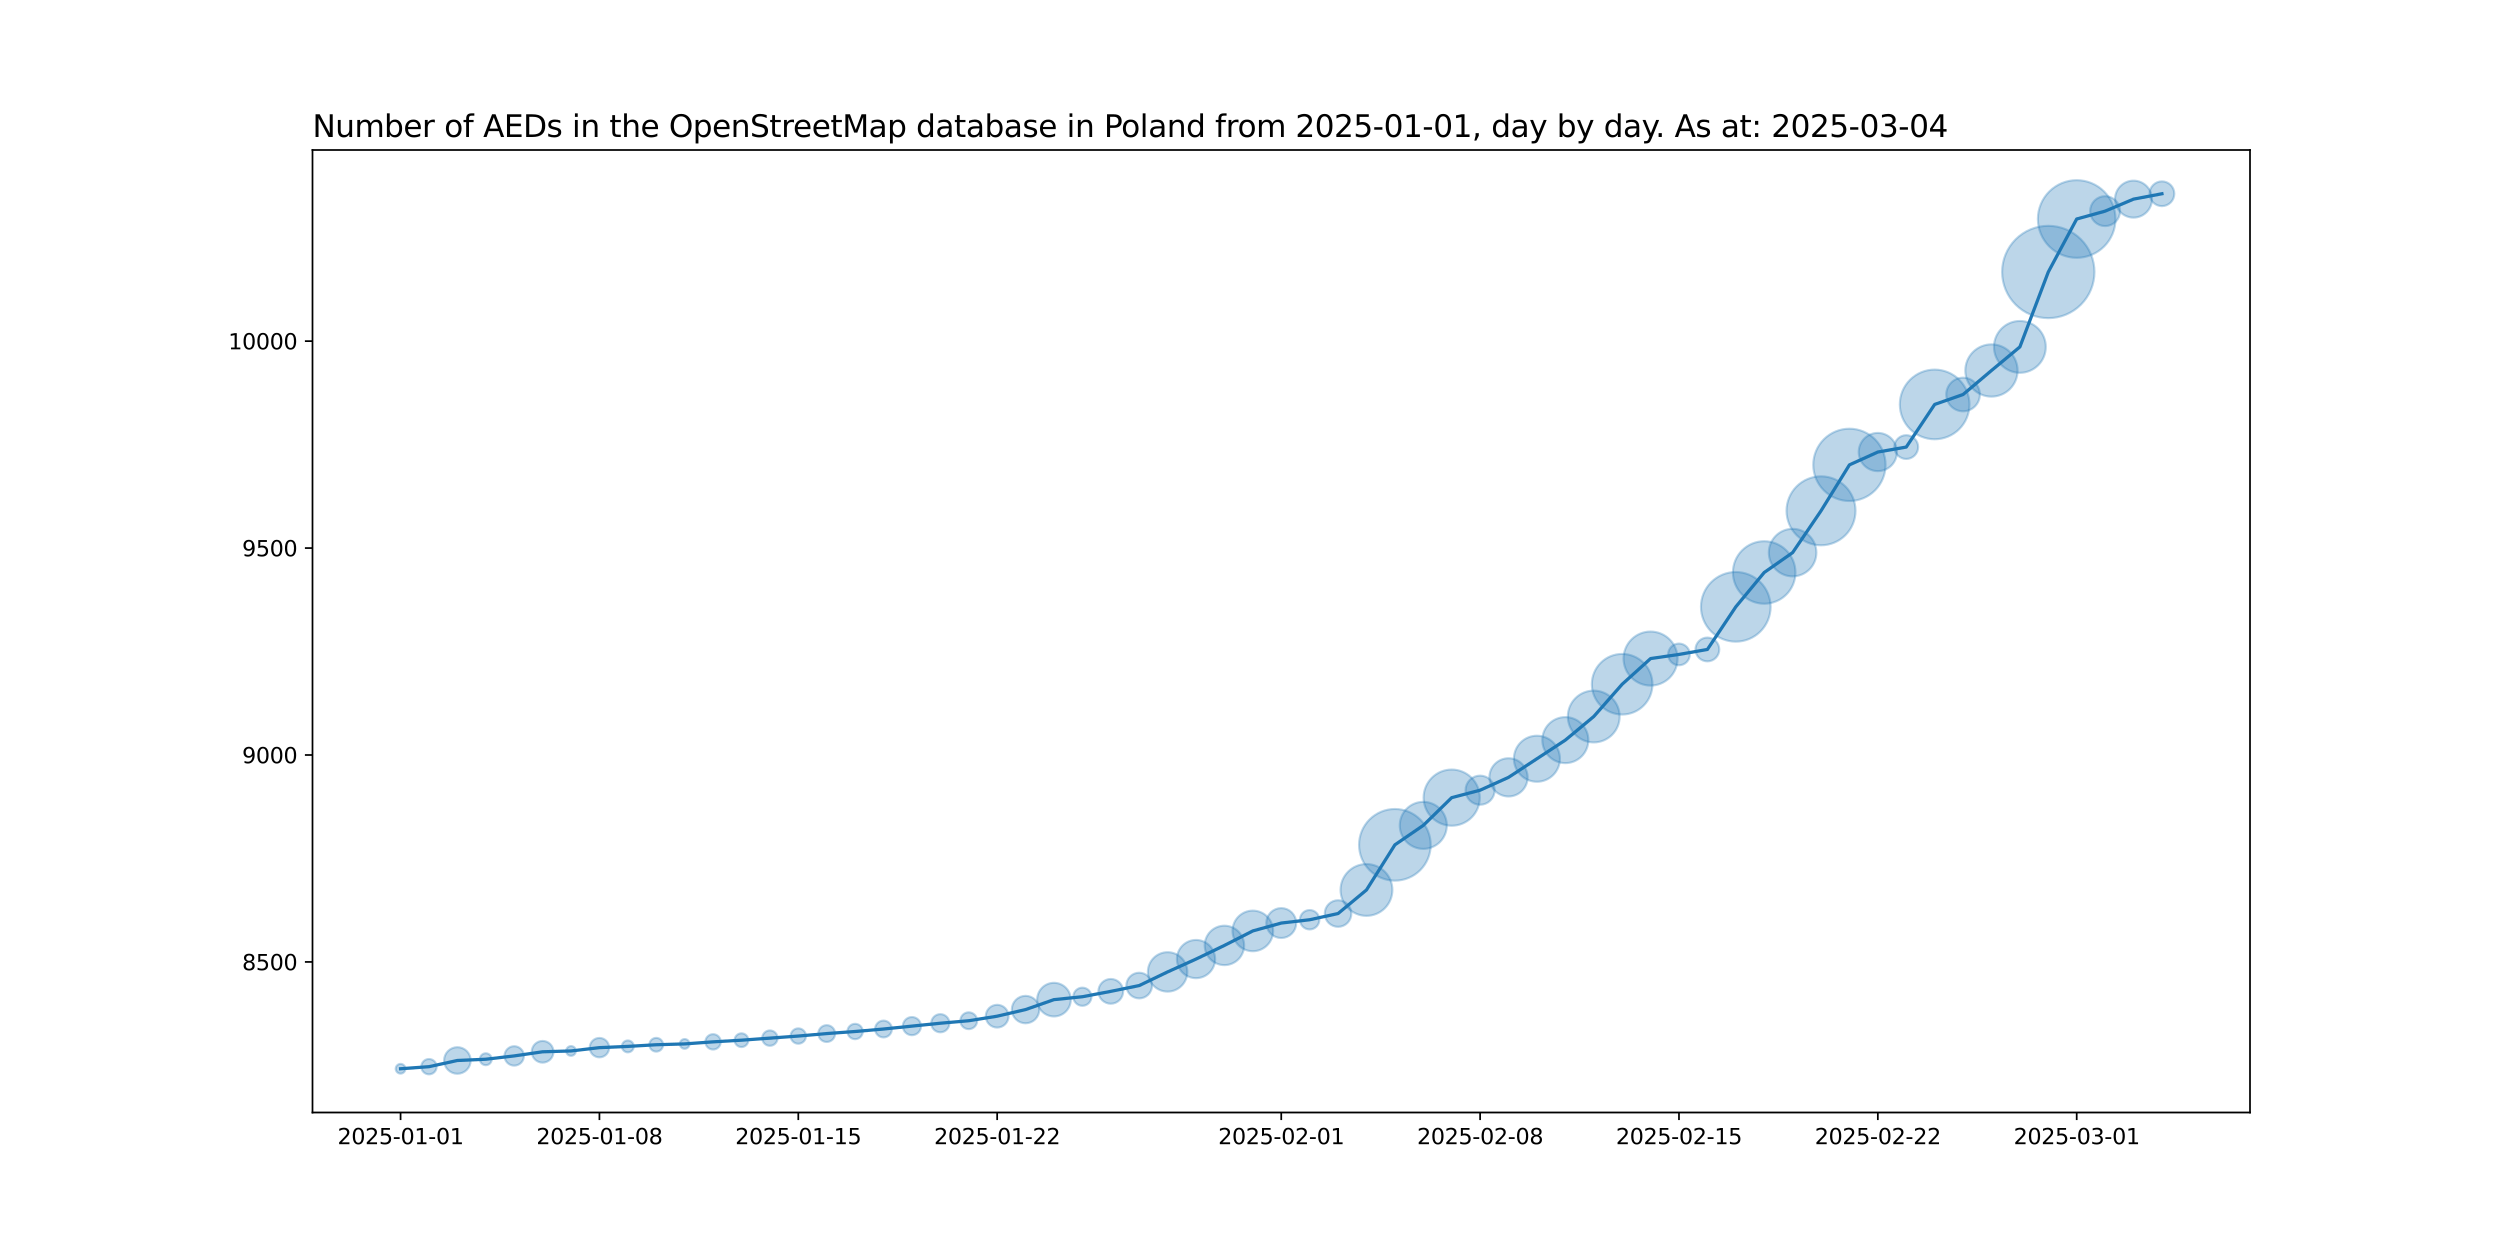 <?xml version="1.0" encoding="utf-8" standalone="no"?>
<!DOCTYPE svg PUBLIC "-//W3C//DTD SVG 1.1//EN"
  "http://www.w3.org/Graphics/SVG/1.1/DTD/svg11.dtd">
<svg xmlns:xlink="http://www.w3.org/1999/xlink" width="1152pt" height="576pt" viewBox="0 0 1152 576" xmlns="http://www.w3.org/2000/svg" version="1.1">
 <defs>
  <style type="text/css">*{stroke-linejoin: round; stroke-linecap: butt}</style>
 </defs>
 <g id="figure_1">
  <g id="patch_1">
   <path d="M 0 576 
L 1152 576 
L 1152 0 
L 0 0 
z
" style="fill: #ffffff"/>
  </g>
  <g id="axes_1">
   <g id="patch_2">
    <path d="M 144 512.64 
L 1036.8 512.64 
L 1036.8 69.12 
L 144 69.12 
z
" style="fill: #ffffff"/>
   </g>
   <g id="PathCollection_1">
    <path d="M 184.582 494.716 
C 185.175 494.716 185.744 494.48 186.163 494.061 
C 186.582 493.642 186.818 493.073 186.818 492.48 
C 186.818 491.887 186.582 491.318 186.163 490.899 
C 185.744 490.48 185.175 490.244 184.582 490.244 
C 183.989 490.244 183.42 490.48 183.001 490.899 
C 182.581 491.318 182.346 491.887 182.346 492.48 
C 182.346 493.073 182.581 493.642 183.001 494.061 
C 183.42 494.48 183.989 494.716 184.582 494.716 
z
" clip-path="url(#p8bf111bc3c)" style="fill: #1f77b4; fill-opacity: 0.3; stroke: #1f77b4; stroke-opacity: 0.3"/>
    <path d="M 197.673 495.062 
C 198.61 495.062 199.51 494.689 200.173 494.026 
C 200.836 493.363 201.208 492.464 201.208 491.526 
C 201.208 490.589 200.836 489.689 200.173 489.026 
C 199.51 488.363 198.61 487.991 197.673 487.991 
C 196.735 487.991 195.836 488.363 195.173 489.026 
C 194.51 489.689 194.137 490.589 194.137 491.526 
C 194.137 492.464 194.51 493.363 195.173 494.026 
C 195.836 494.689 196.735 495.062 197.673 495.062 
z
" clip-path="url(#p8bf111bc3c)" style="fill: #1f77b4; fill-opacity: 0.3; stroke: #1f77b4; stroke-opacity: 0.3"/>
    <path d="M 210.764 494.789 
C 212.388 494.789 213.945 494.144 215.094 492.996 
C 216.242 491.847 216.887 490.289 216.887 488.665 
C 216.887 487.041 216.242 485.484 215.094 484.335 
C 213.945 483.187 212.388 482.542 210.764 482.542 
C 209.14 482.542 207.582 483.187 206.434 484.335 
C 205.285 485.484 204.64 487.041 204.64 488.665 
C 204.64 490.289 205.285 491.847 206.434 492.996 
C 207.582 494.144 209.14 494.789 210.764 494.789 
z
" clip-path="url(#p8bf111bc3c)" style="fill: #1f77b4; fill-opacity: 0.3; stroke: #1f77b4; stroke-opacity: 0.3"/>
    <path d="M 223.855 490.832 
C 224.581 490.832 225.277 490.543 225.791 490.03 
C 226.305 489.516 226.593 488.82 226.593 488.093 
C 226.593 487.367 226.305 486.67 225.791 486.157 
C 225.277 485.643 224.581 485.355 223.855 485.355 
C 223.128 485.355 222.432 485.643 221.918 486.157 
C 221.404 486.67 221.116 487.367 221.116 488.093 
C 221.116 488.82 221.404 489.516 221.918 490.03 
C 222.432 490.543 223.128 490.832 223.855 490.832 
z
" clip-path="url(#p8bf111bc3c)" style="fill: #1f77b4; fill-opacity: 0.3; stroke: #1f77b4; stroke-opacity: 0.3"/>
    <path d="M 236.945 491.04 
C 238.131 491.04 239.269 490.568 240.108 489.73 
C 240.946 488.891 241.418 487.753 241.418 486.567 
C 241.418 485.381 240.946 484.244 240.108 483.405 
C 239.269 482.566 238.131 482.095 236.945 482.095 
C 235.759 482.095 234.622 482.566 233.783 483.405 
C 232.945 484.244 232.473 485.381 232.473 486.567 
C 232.473 487.753 232.945 488.891 233.783 489.73 
C 234.622 490.568 235.759 491.04 236.945 491.04 
z
" clip-path="url(#p8bf111bc3c)" style="fill: #1f77b4; fill-opacity: 0.3; stroke: #1f77b4; stroke-opacity: 0.3"/>
    <path d="M 250.036 489.66 
C 251.362 489.66 252.634 489.133 253.572 488.196 
C 254.51 487.258 255.036 485.986 255.036 484.66 
C 255.036 483.334 254.51 482.062 253.572 481.125 
C 252.634 480.187 251.362 479.66 250.036 479.66 
C 248.71 479.66 247.438 480.187 246.501 481.125 
C 245.563 482.062 245.036 483.334 245.036 484.66 
C 245.036 485.986 245.563 487.258 246.501 488.196 
C 247.438 489.133 248.71 489.66 250.036 489.66 
z
" clip-path="url(#p8bf111bc3c)" style="fill: #1f77b4; fill-opacity: 0.3; stroke: #1f77b4; stroke-opacity: 0.3"/>
    <path d="M 263.127 486.515 
C 263.72 486.515 264.289 486.279 264.708 485.86 
C 265.128 485.44 265.363 484.872 265.363 484.279 
C 265.363 483.686 265.128 483.117 264.708 482.698 
C 264.289 482.278 263.72 482.043 263.127 482.043 
C 262.534 482.043 261.965 482.278 261.546 482.698 
C 261.127 483.117 260.891 483.686 260.891 484.279 
C 260.891 484.872 261.127 485.44 261.546 485.86 
C 261.965 486.279 262.534 486.515 263.127 486.515 
z
" clip-path="url(#p8bf111bc3c)" style="fill: #1f77b4; fill-opacity: 0.3; stroke: #1f77b4; stroke-opacity: 0.3"/>
    <path d="M 276.218 487.225 
C 277.404 487.225 278.542 486.754 279.38 485.915 
C 280.219 485.076 280.69 483.939 280.69 482.753 
C 280.69 481.567 280.219 480.429 279.38 479.591 
C 278.542 478.752 277.404 478.281 276.218 478.281 
C 275.032 478.281 273.895 478.752 273.056 479.591 
C 272.217 480.429 271.746 481.567 271.746 482.753 
C 271.746 483.939 272.217 485.076 273.056 485.915 
C 273.895 486.754 275.032 487.225 276.218 487.225 
z
" clip-path="url(#p8bf111bc3c)" style="fill: #1f77b4; fill-opacity: 0.3; stroke: #1f77b4; stroke-opacity: 0.3"/>
    <path d="M 289.309 484.919 
C 290.035 484.919 290.732 484.631 291.246 484.117 
C 291.759 483.604 292.048 482.907 292.048 482.181 
C 292.048 481.454 291.759 480.758 291.246 480.244 
C 290.732 479.731 290.035 479.442 289.309 479.442 
C 288.583 479.442 287.886 479.731 287.373 480.244 
C 286.859 480.758 286.57 481.454 286.57 482.181 
C 286.57 482.907 286.859 483.604 287.373 484.117 
C 287.886 484.631 288.583 484.919 289.309 484.919 
z
" clip-path="url(#p8bf111bc3c)" style="fill: #1f77b4; fill-opacity: 0.3; stroke: #1f77b4; stroke-opacity: 0.3"/>
    <path d="M 302.4 484.58 
C 303.239 484.58 304.043 484.247 304.636 483.654 
C 305.229 483.061 305.562 482.256 305.562 481.418 
C 305.562 480.579 305.229 479.775 304.636 479.182 
C 304.043 478.589 303.239 478.255 302.4 478.255 
C 301.561 478.255 300.757 478.589 300.164 479.182 
C 299.571 479.775 299.238 480.579 299.238 481.418 
C 299.238 482.256 299.571 483.061 300.164 483.654 
C 300.757 484.247 301.561 484.58 302.4 484.58 
z
" clip-path="url(#p8bf111bc3c)" style="fill: #1f77b4; fill-opacity: 0.3; stroke: #1f77b4; stroke-opacity: 0.3"/>
    <path d="M 315.491 483.272 
C 316.084 483.272 316.653 483.037 317.072 482.617 
C 317.491 482.198 317.727 481.629 317.727 481.036 
C 317.727 480.443 317.491 479.874 317.072 479.455 
C 316.653 479.036 316.084 478.8 315.491 478.8 
C 314.898 478.8 314.329 479.036 313.91 479.455 
C 313.49 479.874 313.255 480.443 313.255 481.036 
C 313.255 481.629 313.49 482.198 313.91 482.617 
C 314.329 483.037 314.898 483.272 315.491 483.272 
z
" clip-path="url(#p8bf111bc3c)" style="fill: #1f77b4; fill-opacity: 0.3; stroke: #1f77b4; stroke-opacity: 0.3"/>
    <path d="M 328.582 483.618 
C 329.519 483.618 330.419 483.246 331.082 482.583 
C 331.745 481.92 332.117 481.02 332.117 480.083 
C 332.117 479.145 331.745 478.246 331.082 477.583 
C 330.419 476.92 329.519 476.547 328.582 476.547 
C 327.644 476.547 326.745 476.92 326.082 477.583 
C 325.419 478.246 325.046 479.145 325.046 480.083 
C 325.046 481.02 325.419 481.92 326.082 482.583 
C 326.745 483.246 327.644 483.618 328.582 483.618 
z
" clip-path="url(#p8bf111bc3c)" style="fill: #1f77b4; fill-opacity: 0.3; stroke: #1f77b4; stroke-opacity: 0.3"/>
    <path d="M 341.673 482.482 
C 342.511 482.482 343.316 482.149 343.909 481.556 
C 344.502 480.963 344.835 480.158 344.835 479.32 
C 344.835 478.481 344.502 477.677 343.909 477.084 
C 343.316 476.491 342.511 476.157 341.673 476.157 
C 340.834 476.157 340.03 476.491 339.437 477.084 
C 338.844 477.677 338.51 478.481 338.51 479.32 
C 338.51 480.158 338.844 480.963 339.437 481.556 
C 340.03 482.149 340.834 482.482 341.673 482.482 
z
" clip-path="url(#p8bf111bc3c)" style="fill: #1f77b4; fill-opacity: 0.3; stroke: #1f77b4; stroke-opacity: 0.3"/>
    <path d="M 354.764 481.902 
C 355.701 481.902 356.601 481.529 357.264 480.866 
C 357.927 480.203 358.299 479.304 358.299 478.366 
C 358.299 477.428 357.927 476.529 357.264 475.866 
C 356.601 475.203 355.701 474.831 354.764 474.831 
C 353.826 474.831 352.927 475.203 352.264 475.866 
C 351.601 476.529 351.228 477.428 351.228 478.366 
C 351.228 479.304 351.601 480.203 352.264 480.866 
C 352.927 481.529 353.826 481.902 354.764 481.902 
z
" clip-path="url(#p8bf111bc3c)" style="fill: #1f77b4; fill-opacity: 0.3; stroke: #1f77b4; stroke-opacity: 0.3"/>
    <path d="M 367.855 480.948 
C 368.792 480.948 369.692 480.575 370.355 479.912 
C 371.018 479.249 371.39 478.35 371.39 477.412 
C 371.39 476.475 371.018 475.575 370.355 474.912 
C 369.692 474.249 368.792 473.877 367.855 473.877 
C 366.917 473.877 366.018 474.249 365.355 474.912 
C 364.692 475.575 364.319 476.475 364.319 477.412 
C 364.319 478.35 364.692 479.249 365.355 479.912 
C 366.018 480.575 366.917 480.948 367.855 480.948 
z
" clip-path="url(#p8bf111bc3c)" style="fill: #1f77b4; fill-opacity: 0.3; stroke: #1f77b4; stroke-opacity: 0.3"/>
    <path d="M 380.945 480.141 
C 381.973 480.141 382.958 479.733 383.684 479.007 
C 384.41 478.28 384.818 477.295 384.818 476.268 
C 384.818 475.241 384.41 474.256 383.684 473.529 
C 382.958 472.803 381.973 472.395 380.945 472.395 
C 379.918 472.395 378.933 472.803 378.207 473.529 
C 377.481 474.256 377.072 475.241 377.072 476.268 
C 377.072 477.295 377.481 478.28 378.207 479.007 
C 378.933 479.733 379.918 480.141 380.945 480.141 
z
" clip-path="url(#p8bf111bc3c)" style="fill: #1f77b4; fill-opacity: 0.3; stroke: #1f77b4; stroke-opacity: 0.3"/>
    <path d="M 394.036 478.85 
C 394.974 478.85 395.873 478.477 396.536 477.814 
C 397.199 477.151 397.572 476.252 397.572 475.314 
C 397.572 474.377 397.199 473.477 396.536 472.814 
C 395.873 472.151 394.974 471.779 394.036 471.779 
C 393.099 471.779 392.199 472.151 391.536 472.814 
C 390.873 473.477 390.501 474.377 390.501 475.314 
C 390.501 476.252 390.873 477.151 391.536 477.814 
C 392.199 478.477 393.099 478.85 394.036 478.85 
z
" clip-path="url(#p8bf111bc3c)" style="fill: #1f77b4; fill-opacity: 0.3; stroke: #1f77b4; stroke-opacity: 0.3"/>
    <path d="M 407.127 478.043 
C 408.154 478.043 409.14 477.635 409.866 476.909 
C 410.592 476.182 411 475.197 411 474.17 
C 411 473.143 410.592 472.158 409.866 471.431 
C 409.14 470.705 408.154 470.297 407.127 470.297 
C 406.1 470.297 405.115 470.705 404.389 471.431 
C 403.662 472.158 403.254 473.143 403.254 474.17 
C 403.254 475.197 403.662 476.182 404.389 476.909 
C 405.115 477.635 406.1 478.043 407.127 478.043 
z
" clip-path="url(#p8bf111bc3c)" style="fill: #1f77b4; fill-opacity: 0.3; stroke: #1f77b4; stroke-opacity: 0.3"/>
    <path d="M 420.218 477.018 
C 421.328 477.018 422.392 476.577 423.176 475.793 
C 423.961 475.009 424.401 473.944 424.401 472.835 
C 424.401 471.726 423.961 470.661 423.176 469.877 
C 422.392 469.092 421.328 468.652 420.218 468.652 
C 419.109 468.652 418.045 469.092 417.26 469.877 
C 416.476 470.661 416.035 471.726 416.035 472.835 
C 416.035 473.944 416.476 475.009 417.26 475.793 
C 418.045 476.577 419.109 477.018 420.218 477.018 
z
" clip-path="url(#p8bf111bc3c)" style="fill: #1f77b4; fill-opacity: 0.3; stroke: #1f77b4; stroke-opacity: 0.3"/>
    <path d="M 433.309 475.683 
C 434.419 475.683 435.483 475.242 436.267 474.458 
C 437.052 473.673 437.492 472.609 437.492 471.5 
C 437.492 470.39 437.052 469.326 436.267 468.542 
C 435.483 467.757 434.419 467.317 433.309 467.317 
C 432.2 467.317 431.136 467.757 430.351 468.542 
C 429.567 469.326 429.126 470.39 429.126 471.5 
C 429.126 472.609 429.567 473.673 430.351 474.458 
C 431.136 475.242 432.2 475.683 433.309 475.683 
z
" clip-path="url(#p8bf111bc3c)" style="fill: #1f77b4; fill-opacity: 0.3; stroke: #1f77b4; stroke-opacity: 0.3"/>
    <path d="M 446.4 474.228 
C 447.427 474.228 448.412 473.82 449.139 473.094 
C 449.865 472.368 450.273 471.383 450.273 470.355 
C 450.273 469.328 449.865 468.343 449.139 467.617 
C 448.412 466.891 447.427 466.483 446.4 466.483 
C 445.373 466.483 444.388 466.891 443.661 467.617 
C 442.935 468.343 442.527 469.328 442.527 470.355 
C 442.527 471.383 442.935 472.368 443.661 473.094 
C 444.388 473.82 445.373 474.228 446.4 474.228 
z
" clip-path="url(#p8bf111bc3c)" style="fill: #1f77b4; fill-opacity: 0.3; stroke: #1f77b4; stroke-opacity: 0.3"/>
    <path d="M 459.491 473.502 
C 460.882 473.502 462.216 472.949 463.199 471.966 
C 464.182 470.982 464.735 469.648 464.735 468.257 
C 464.735 466.867 464.182 465.533 463.199 464.549 
C 462.216 463.566 460.882 463.013 459.491 463.013 
C 458.1 463.013 456.766 463.566 455.783 464.549 
C 454.799 465.533 454.247 466.867 454.247 468.257 
C 454.247 469.648 454.799 470.982 455.783 471.966 
C 456.766 472.949 458.1 473.502 459.491 473.502 
z
" clip-path="url(#p8bf111bc3c)" style="fill: #1f77b4; fill-opacity: 0.3; stroke: #1f77b4; stroke-opacity: 0.3"/>
    <path d="M 472.582 471.53 
C 474.259 471.53 475.868 470.864 477.054 469.678 
C 478.24 468.492 478.906 466.883 478.906 465.206 
C 478.906 463.529 478.24 461.92 477.054 460.734 
C 475.868 459.548 474.259 458.881 472.582 458.881 
C 470.905 458.881 469.296 459.548 468.11 460.734 
C 466.924 461.92 466.257 463.529 466.257 465.206 
C 466.257 466.883 466.924 468.492 468.11 469.678 
C 469.296 470.864 470.905 471.53 472.582 471.53 
z
" clip-path="url(#p8bf111bc3c)" style="fill: #1f77b4; fill-opacity: 0.3; stroke: #1f77b4; stroke-opacity: 0.3"/>
    <path d="M 485.673 468.374 
C 487.727 468.374 489.697 467.558 491.15 466.106 
C 492.603 464.653 493.419 462.683 493.419 460.628 
C 493.419 458.574 492.603 456.604 491.15 455.151 
C 489.697 453.699 487.727 452.882 485.673 452.882 
C 483.618 452.882 481.648 453.699 480.196 455.151 
C 478.743 456.604 477.927 458.574 477.927 460.628 
C 477.927 462.683 478.743 464.653 480.196 466.106 
C 481.648 467.558 483.618 468.374 485.673 468.374 
z
" clip-path="url(#p8bf111bc3c)" style="fill: #1f77b4; fill-opacity: 0.3; stroke: #1f77b4; stroke-opacity: 0.3"/>
    <path d="M 498.764 463.477 
C 499.873 463.477 500.937 463.036 501.722 462.251 
C 502.506 461.467 502.947 460.403 502.947 459.293 
C 502.947 458.184 502.506 457.12 501.722 456.335 
C 500.937 455.551 499.873 455.11 498.764 455.11 
C 497.654 455.11 496.59 455.551 495.806 456.335 
C 495.021 457.12 494.58 458.184 494.58 459.293 
C 494.58 460.403 495.021 461.467 495.806 462.251 
C 496.59 463.036 497.654 463.477 498.764 463.477 
z
" clip-path="url(#p8bf111bc3c)" style="fill: #1f77b4; fill-opacity: 0.3; stroke: #1f77b4; stroke-opacity: 0.3"/>
    <path d="M 511.855 462.515 
C 513.366 462.515 514.817 461.914 515.886 460.845 
C 516.955 459.776 517.555 458.326 517.555 456.814 
C 517.555 455.302 516.955 453.852 515.886 452.783 
C 514.817 451.714 513.366 451.113 511.855 451.113 
C 510.343 451.113 508.892 451.714 507.823 452.783 
C 506.754 453.852 506.154 455.302 506.154 456.814 
C 506.154 458.326 506.754 459.776 507.823 460.845 
C 508.892 461.914 510.343 462.515 511.855 462.515 
z
" clip-path="url(#p8bf111bc3c)" style="fill: #1f77b4; fill-opacity: 0.3; stroke: #1f77b4; stroke-opacity: 0.3"/>
    <path d="M 524.945 460.06 
C 526.514 460.06 528.019 459.436 529.129 458.327 
C 530.238 457.217 530.862 455.713 530.862 454.144 
C 530.862 452.575 530.238 451.07 529.129 449.96 
C 528.019 448.851 526.514 448.227 524.945 448.227 
C 523.376 448.227 521.872 448.851 520.762 449.96 
C 519.653 451.07 519.029 452.575 519.029 454.144 
C 519.029 455.713 519.653 457.217 520.762 458.327 
C 521.872 459.436 523.376 460.06 524.945 460.06 
z
" clip-path="url(#p8bf111bc3c)" style="fill: #1f77b4; fill-opacity: 0.3; stroke: #1f77b4; stroke-opacity: 0.3"/>
    <path d="M 538.036 456.932 
C 540.445 456.932 542.756 455.975 544.459 454.272 
C 546.162 452.569 547.119 450.258 547.119 447.85 
C 547.119 445.441 546.162 443.13 544.459 441.427 
C 542.756 439.724 540.445 438.767 538.036 438.767 
C 535.628 438.767 533.317 439.724 531.614 441.427 
C 529.91 443.13 528.953 445.441 528.953 447.85 
C 528.953 450.258 529.91 452.569 531.614 454.272 
C 533.317 455.975 535.628 456.932 538.036 456.932 
z
" clip-path="url(#p8bf111bc3c)" style="fill: #1f77b4; fill-opacity: 0.3; stroke: #1f77b4; stroke-opacity: 0.3"/>
    <path d="M 551.127 450.74 
C 553.462 450.74 555.701 449.813 557.352 448.162 
C 559.003 446.511 559.931 444.272 559.931 441.937 
C 559.931 439.602 559.003 437.363 557.352 435.712 
C 555.701 434.061 553.462 433.134 551.127 433.134 
C 548.793 433.134 546.553 434.061 544.902 435.712 
C 543.251 437.363 542.324 439.602 542.324 441.937 
C 542.324 444.272 543.251 446.511 544.902 448.162 
C 546.553 449.813 548.793 450.74 551.127 450.74 
z
" clip-path="url(#p8bf111bc3c)" style="fill: #1f77b4; fill-opacity: 0.3; stroke: #1f77b4; stroke-opacity: 0.3"/>
    <path d="M 564.218 444.726 
C 566.627 444.726 568.938 443.769 570.641 442.066 
C 572.344 440.362 573.301 438.052 573.301 435.643 
C 573.301 433.234 572.344 430.924 570.641 429.22 
C 568.938 427.517 566.627 426.56 564.218 426.56 
C 561.809 426.56 559.499 427.517 557.796 429.22 
C 556.092 430.924 555.135 433.234 555.135 435.643 
C 555.135 438.052 556.092 440.362 557.796 442.066 
C 559.499 443.769 561.809 444.726 564.218 444.726 
z
" clip-path="url(#p8bf111bc3c)" style="fill: #1f77b4; fill-opacity: 0.3; stroke: #1f77b4; stroke-opacity: 0.3"/>
    <path d="M 577.309 438.322 
C 579.79 438.322 582.169 437.336 583.923 435.582 
C 585.678 433.828 586.663 431.448 586.663 428.967 
C 586.663 426.487 585.678 424.107 583.923 422.353 
C 582.169 420.599 579.79 419.613 577.309 419.613 
C 574.828 419.613 572.449 420.599 570.695 422.353 
C 568.941 424.107 567.955 426.487 567.955 428.967 
C 567.955 431.448 568.941 433.828 570.695 435.582 
C 572.449 437.336 574.828 438.322 577.309 438.322 
z
" clip-path="url(#p8bf111bc3c)" style="fill: #1f77b4; fill-opacity: 0.3; stroke: #1f77b4; stroke-opacity: 0.3"/>
    <path d="M 590.4 432.236 
C 592.228 432.236 593.981 431.509 595.273 430.217 
C 596.566 428.925 597.292 427.171 597.292 425.344 
C 597.292 423.516 596.566 421.763 595.273 420.47 
C 593.981 419.178 592.228 418.452 590.4 418.452 
C 588.572 418.452 586.819 419.178 585.527 420.47 
C 584.234 421.763 583.508 423.516 583.508 425.344 
C 583.508 427.171 584.234 428.925 585.527 430.217 
C 586.819 431.509 588.572 432.236 590.4 432.236 
z
" clip-path="url(#p8bf111bc3c)" style="fill: #1f77b4; fill-opacity: 0.3; stroke: #1f77b4; stroke-opacity: 0.3"/>
    <path d="M 603.491 428.29 
C 604.677 428.29 605.815 427.819 606.653 426.98 
C 607.492 426.141 607.963 425.004 607.963 423.818 
C 607.963 422.632 607.492 421.494 606.653 420.655 
C 605.815 419.817 604.677 419.346 603.491 419.346 
C 602.305 419.346 601.167 419.817 600.329 420.655 
C 599.49 421.494 599.019 422.632 599.019 423.818 
C 599.019 425.004 599.49 426.141 600.329 426.98 
C 601.167 427.819 602.305 428.29 603.491 428.29 
z
" clip-path="url(#p8bf111bc3c)" style="fill: #1f77b4; fill-opacity: 0.3; stroke: #1f77b4; stroke-opacity: 0.3"/>
    <path d="M 616.582 427.081 
C 618.206 427.081 619.764 426.435 620.912 425.287 
C 622.06 424.139 622.706 422.581 622.706 420.957 
C 622.706 419.333 622.06 417.775 620.912 416.627 
C 619.764 415.478 618.206 414.833 616.582 414.833 
C 614.958 414.833 613.4 415.478 612.252 416.627 
C 611.103 417.775 610.458 419.333 610.458 420.957 
C 610.458 422.581 611.103 424.139 612.252 425.287 
C 613.4 426.435 614.958 427.081 616.582 427.081 
z
" clip-path="url(#p8bf111bc3c)" style="fill: #1f77b4; fill-opacity: 0.3; stroke: #1f77b4; stroke-opacity: 0.3"/>
    <path d="M 629.673 422.023 
C 632.839 422.023 635.875 420.765 638.114 418.526 
C 640.352 416.288 641.61 413.251 641.61 410.085 
C 641.61 406.919 640.352 403.883 638.114 401.644 
C 635.875 399.406 632.839 398.148 629.673 398.148 
C 626.507 398.148 623.47 399.406 621.232 401.644 
C 618.993 403.883 617.735 406.919 617.735 410.085 
C 617.735 413.251 618.993 416.288 621.232 418.526 
C 623.47 420.765 626.507 422.023 629.673 422.023 
z
" clip-path="url(#p8bf111bc3c)" style="fill: #1f77b4; fill-opacity: 0.3; stroke: #1f77b4; stroke-opacity: 0.3"/>
    <path d="M 642.764 405.803 
C 647.141 405.803 651.341 404.064 654.436 400.969 
C 657.532 397.873 659.271 393.674 659.271 389.296 
C 659.271 384.918 657.532 380.719 654.436 377.623 
C 651.341 374.528 647.141 372.788 642.764 372.788 
C 638.386 372.788 634.187 374.528 631.091 377.623 
C 627.995 380.719 626.256 384.918 626.256 389.296 
C 626.256 393.674 627.995 397.873 631.091 400.969 
C 634.187 404.064 638.386 405.803 642.764 405.803 
z
" clip-path="url(#p8bf111bc3c)" style="fill: #1f77b4; fill-opacity: 0.3; stroke: #1f77b4; stroke-opacity: 0.3"/>
    <path d="M 655.855 391.171 
C 658.729 391.171 661.487 390.029 663.519 387.997 
C 665.552 385.964 666.694 383.206 666.694 380.332 
C 666.694 377.457 665.552 374.7 663.519 372.667 
C 661.487 370.634 658.729 369.492 655.855 369.492 
C 652.98 369.492 650.222 370.634 648.19 372.667 
C 646.157 374.7 645.015 377.457 645.015 380.332 
C 645.015 383.206 646.157 385.964 648.19 387.997 
C 650.222 390.029 652.98 391.171 655.855 391.171 
z
" clip-path="url(#p8bf111bc3c)" style="fill: #1f77b4; fill-opacity: 0.3; stroke: #1f77b4; stroke-opacity: 0.3"/>
    <path d="M 668.945 380.495 
C 672.378 380.495 675.67 379.131 678.097 376.704 
C 680.524 374.277 681.888 370.985 681.888 367.553 
C 681.888 364.121 680.524 360.828 678.097 358.401 
C 675.67 355.974 672.378 354.611 668.945 354.611 
C 665.513 354.611 662.221 355.974 659.794 358.401 
C 657.367 360.828 656.003 364.121 656.003 367.553 
C 656.003 370.985 657.367 374.277 659.794 376.704 
C 662.221 379.131 665.513 380.495 668.945 380.495 
z
" clip-path="url(#p8bf111bc3c)" style="fill: #1f77b4; fill-opacity: 0.3; stroke: #1f77b4; stroke-opacity: 0.3"/>
    <path d="M 682.036 370.828 
C 683.815 370.828 685.522 370.121 686.78 368.863 
C 688.038 367.605 688.745 365.899 688.745 364.12 
C 688.745 362.341 688.038 360.634 686.78 359.376 
C 685.522 358.118 683.815 357.412 682.036 357.412 
C 680.257 357.412 678.551 358.118 677.293 359.376 
C 676.035 360.634 675.328 362.341 675.328 364.12 
C 675.328 365.899 676.035 367.605 677.293 368.863 
C 678.551 370.121 680.257 370.828 682.036 370.828 
z
" clip-path="url(#p8bf111bc3c)" style="fill: #1f77b4; fill-opacity: 0.3; stroke: #1f77b4; stroke-opacity: 0.3"/>
    <path d="M 695.127 367.011 
C 697.462 367.011 699.701 366.083 701.352 364.432 
C 703.003 362.781 703.931 360.542 703.931 358.207 
C 703.931 355.872 703.003 353.633 701.352 351.982 
C 699.701 350.331 697.462 349.404 695.127 349.404 
C 692.793 349.404 690.553 350.331 688.902 351.982 
C 687.251 353.633 686.324 355.872 686.324 358.207 
C 686.324 360.542 687.251 362.781 688.902 364.432 
C 690.553 366.083 692.793 367.011 695.127 367.011 
z
" clip-path="url(#p8bf111bc3c)" style="fill: #1f77b4; fill-opacity: 0.3; stroke: #1f77b4; stroke-opacity: 0.3"/>
    <path d="M 708.218 360.231 
C 711.031 360.231 713.729 359.113 715.718 357.124 
C 717.707 355.135 718.825 352.437 718.825 349.624 
C 718.825 346.811 717.707 344.113 715.718 342.124 
C 713.729 340.135 711.031 339.018 708.218 339.018 
C 705.405 339.018 702.707 340.135 700.718 342.124 
C 698.729 344.113 697.612 346.811 697.612 349.624 
C 697.612 352.437 698.729 355.135 700.718 357.124 
C 702.707 359.113 705.405 360.231 708.218 360.231 
z
" clip-path="url(#p8bf111bc3c)" style="fill: #1f77b4; fill-opacity: 0.3; stroke: #1f77b4; stroke-opacity: 0.3"/>
    <path d="M 721.309 351.648 
C 724.122 351.648 726.82 350.531 728.809 348.542 
C 730.798 346.553 731.916 343.854 731.916 341.042 
C 731.916 338.229 730.798 335.531 728.809 333.542 
C 726.82 331.553 724.122 330.435 721.309 330.435 
C 718.496 330.435 715.798 331.553 713.809 333.542 
C 711.82 335.531 710.702 338.229 710.702 341.042 
C 710.702 343.854 711.82 346.553 713.809 348.542 
C 715.798 350.531 718.496 351.648 721.309 351.648 
z
" clip-path="url(#p8bf111bc3c)" style="fill: #1f77b4; fill-opacity: 0.3; stroke: #1f77b4; stroke-opacity: 0.3"/>
    <path d="M 734.4 342.107 
C 737.566 342.107 740.602 340.85 742.841 338.611 
C 745.08 336.372 746.337 333.336 746.337 330.17 
C 746.337 327.004 745.08 323.968 742.841 321.729 
C 740.602 319.491 737.566 318.233 734.4 318.233 
C 731.234 318.233 728.198 319.491 725.959 321.729 
C 723.72 323.968 722.463 327.004 722.463 330.17 
C 722.463 333.336 723.72 336.372 725.959 338.611 
C 728.198 340.85 731.234 342.107 734.4 342.107 
z
" clip-path="url(#p8bf111bc3c)" style="fill: #1f77b4; fill-opacity: 0.3; stroke: #1f77b4; stroke-opacity: 0.3"/>
    <path d="M 747.491 329.257 
C 751.194 329.257 754.746 327.786 757.365 325.167 
C 759.984 322.549 761.455 318.997 761.455 315.293 
C 761.455 311.59 759.984 308.038 757.365 305.419 
C 754.746 302.8 751.194 301.329 747.491 301.329 
C 743.788 301.329 740.235 302.8 737.617 305.419 
C 734.998 308.038 733.527 311.59 733.527 315.293 
C 733.527 318.997 734.998 322.549 737.617 325.167 
C 740.235 327.786 743.788 329.257 747.491 329.257 
z
" clip-path="url(#p8bf111bc3c)" style="fill: #1f77b4; fill-opacity: 0.3; stroke: #1f77b4; stroke-opacity: 0.3"/>
    <path d="M 760.582 315.918 
C 763.884 315.918 767.051 314.606 769.385 312.271 
C 771.72 309.937 773.032 306.77 773.032 303.468 
C 773.032 300.166 771.72 296.999 769.385 294.665 
C 767.051 292.33 763.884 291.018 760.582 291.018 
C 757.28 291.018 754.113 292.33 751.778 294.665 
C 749.444 296.999 748.132 300.166 748.132 303.468 
C 748.132 306.77 749.444 309.937 751.778 312.271 
C 754.113 314.606 757.28 315.918 760.582 315.918 
z
" clip-path="url(#p8bf111bc3c)" style="fill: #1f77b4; fill-opacity: 0.3; stroke: #1f77b4; stroke-opacity: 0.3"/>
    <path d="M 773.673 306.561 
C 774.999 306.561 776.271 306.034 777.208 305.096 
C 778.146 304.159 778.673 302.887 778.673 301.561 
C 778.673 300.235 778.146 298.963 777.208 298.025 
C 776.271 297.088 774.999 296.561 773.673 296.561 
C 772.347 296.561 771.075 297.088 770.137 298.025 
C 769.2 298.963 768.673 300.235 768.673 301.561 
C 768.673 302.887 769.2 304.159 770.137 305.096 
C 771.075 306.034 772.347 306.561 773.673 306.561 
z
" clip-path="url(#p8bf111bc3c)" style="fill: #1f77b4; fill-opacity: 0.3; stroke: #1f77b4; stroke-opacity: 0.3"/>
    <path d="M 786.764 304.749 
C 788.216 304.749 789.609 304.172 790.637 303.145 
C 791.664 302.118 792.241 300.725 792.241 299.272 
C 792.241 297.819 791.664 296.426 790.637 295.399 
C 789.609 294.372 788.216 293.795 786.764 293.795 
C 785.311 293.795 783.918 294.372 782.891 295.399 
C 781.864 296.426 781.286 297.819 781.286 299.272 
C 781.286 300.725 781.864 302.118 782.891 303.145 
C 783.918 304.172 785.311 304.749 786.764 304.749 
z
" clip-path="url(#p8bf111bc3c)" style="fill: #1f77b4; fill-opacity: 0.3; stroke: #1f77b4; stroke-opacity: 0.3"/>
    <path d="M 799.855 295.674 
C 804.11 295.674 808.192 293.983 811.201 290.974 
C 814.211 287.965 815.901 283.883 815.901 279.627 
C 815.901 275.371 814.211 271.289 811.201 268.28 
C 808.192 265.271 804.11 263.58 799.855 263.58 
C 795.599 263.58 791.517 265.271 788.508 268.28 
C 785.499 271.289 783.808 275.371 783.808 279.627 
C 783.808 283.883 785.499 287.965 788.508 290.974 
C 791.517 293.983 795.599 295.674 799.855 295.674 
z
" clip-path="url(#p8bf111bc3c)" style="fill: #1f77b4; fill-opacity: 0.3; stroke: #1f77b4; stroke-opacity: 0.3"/>
    <path d="M 812.945 278.201 
C 816.766 278.201 820.43 276.684 823.131 273.982 
C 825.833 271.281 827.35 267.617 827.35 263.797 
C 827.35 259.976 825.833 256.312 823.131 253.611 
C 820.43 250.909 816.766 249.392 812.945 249.392 
C 809.125 249.392 805.461 250.909 802.76 253.611 
C 800.058 256.312 798.541 259.976 798.541 263.797 
C 798.541 267.617 800.058 271.281 802.76 273.982 
C 805.461 276.684 809.125 278.201 812.945 278.201 
z
" clip-path="url(#p8bf111bc3c)" style="fill: #1f77b4; fill-opacity: 0.3; stroke: #1f77b4; stroke-opacity: 0.3"/>
    <path d="M 826.036 265.596 
C 828.942 265.596 831.728 264.442 833.782 262.388 
C 835.837 260.333 836.991 257.547 836.991 254.642 
C 836.991 251.736 835.837 248.95 833.782 246.896 
C 831.728 244.841 828.942 243.687 826.036 243.687 
C 823.131 243.687 820.345 244.841 818.29 246.896 
C 816.236 248.95 815.082 251.736 815.082 254.642 
C 815.082 257.547 816.236 260.333 818.29 262.388 
C 820.345 264.442 823.131 265.596 826.036 265.596 
z
" clip-path="url(#p8bf111bc3c)" style="fill: #1f77b4; fill-opacity: 0.3; stroke: #1f77b4; stroke-opacity: 0.3"/>
    <path d="M 839.127 251.268 
C 843.341 251.268 847.384 249.594 850.363 246.614 
C 853.343 243.634 855.018 239.592 855.018 235.378 
C 855.018 231.164 853.343 227.122 850.363 224.142 
C 847.384 221.162 843.341 219.488 839.127 219.488 
C 834.913 219.488 830.871 221.162 827.891 224.142 
C 824.911 227.122 823.237 231.164 823.237 235.378 
C 823.237 239.592 824.911 243.634 827.891 246.614 
C 830.871 249.594 834.913 251.268 839.127 251.268 
z
" clip-path="url(#p8bf111bc3c)" style="fill: #1f77b4; fill-opacity: 0.3; stroke: #1f77b4; stroke-opacity: 0.3"/>
    <path d="M 852.218 230.865 
C 856.636 230.865 860.874 229.11 863.997 225.986 
C 867.121 222.862 868.877 218.625 868.877 214.207 
C 868.877 209.789 867.121 205.552 863.997 202.428 
C 860.874 199.304 856.636 197.549 852.218 197.549 
C 847.8 197.549 843.563 199.304 840.439 202.428 
C 837.315 205.552 835.56 209.789 835.56 214.207 
C 835.56 218.625 837.315 222.862 840.439 225.986 
C 843.563 229.11 847.8 230.865 852.218 230.865 
z
" clip-path="url(#p8bf111bc3c)" style="fill: #1f77b4; fill-opacity: 0.3; stroke: #1f77b4; stroke-opacity: 0.3"/>
    <path d="M 865.309 217.098 
C 867.644 217.098 869.883 216.17 871.534 214.52 
C 873.185 212.869 874.112 210.629 874.112 208.295 
C 874.112 205.96 873.185 203.72 871.534 202.07 
C 869.883 200.419 867.644 199.491 865.309 199.491 
C 862.974 199.491 860.735 200.419 859.084 202.07 
C 857.433 203.72 856.506 205.96 856.506 208.295 
C 856.506 210.629 857.433 212.869 859.084 214.52 
C 860.735 216.17 862.974 217.098 865.309 217.098 
z
" clip-path="url(#p8bf111bc3c)" style="fill: #1f77b4; fill-opacity: 0.3; stroke: #1f77b4; stroke-opacity: 0.3"/>
    <path d="M 878.4 211.483 
C 879.853 211.483 881.246 210.906 882.273 209.879 
C 883.3 208.852 883.877 207.458 883.877 206.006 
C 883.877 204.553 883.3 203.16 882.273 202.133 
C 881.246 201.106 879.853 200.529 878.4 200.529 
C 876.947 200.529 875.554 201.106 874.527 202.133 
C 873.5 203.16 872.923 204.553 872.923 206.006 
C 872.923 207.458 873.5 208.852 874.527 209.879 
C 875.554 210.906 876.947 211.483 878.4 211.483 
z
" clip-path="url(#p8bf111bc3c)" style="fill: #1f77b4; fill-opacity: 0.3; stroke: #1f77b4; stroke-opacity: 0.3"/>
    <path d="M 891.491 202.408 
C 895.747 202.408 899.829 200.717 902.838 197.708 
C 905.847 194.698 907.538 190.616 907.538 186.361 
C 907.538 182.105 905.847 178.023 902.838 175.014 
C 899.829 172.005 895.747 170.314 891.491 170.314 
C 887.235 170.314 883.153 172.005 880.144 175.014 
C 877.135 178.023 875.444 182.105 875.444 186.361 
C 875.444 190.616 877.135 194.698 880.144 197.708 
C 883.153 200.717 887.235 202.408 891.491 202.408 
z
" clip-path="url(#p8bf111bc3c)" style="fill: #1f77b4; fill-opacity: 0.3; stroke: #1f77b4; stroke-opacity: 0.3"/>
    <path d="M 904.582 189.529 
C 906.636 189.529 908.606 188.713 910.059 187.261 
C 911.512 185.808 912.328 183.838 912.328 181.783 
C 912.328 179.729 911.512 177.759 910.059 176.306 
C 908.606 174.854 906.636 174.037 904.582 174.037 
C 902.528 174.037 900.557 174.854 899.105 176.306 
C 897.652 177.759 896.836 179.729 896.836 181.783 
C 896.836 183.838 897.652 185.808 899.105 187.261 
C 900.557 188.713 902.528 189.529 904.582 189.529 
z
" clip-path="url(#p8bf111bc3c)" style="fill: #1f77b4; fill-opacity: 0.3; stroke: #1f77b4; stroke-opacity: 0.3"/>
    <path d="M 917.673 182.763 
C 920.866 182.763 923.929 181.494 926.187 179.236 
C 928.446 176.978 929.714 173.915 929.714 170.721 
C 929.714 167.528 928.446 164.464 926.187 162.206 
C 923.929 159.948 920.866 158.679 917.673 158.679 
C 914.479 158.679 911.416 159.948 909.158 162.206 
C 906.9 164.464 905.631 167.528 905.631 170.721 
C 905.631 173.915 906.9 176.978 909.158 179.236 
C 911.416 181.494 914.479 182.763 917.673 182.763 
z
" clip-path="url(#p8bf111bc3c)" style="fill: #1f77b4; fill-opacity: 0.3; stroke: #1f77b4; stroke-opacity: 0.3"/>
    <path d="M 930.764 171.787 
C 933.929 171.787 936.966 170.529 939.205 168.291 
C 941.443 166.052 942.701 163.015 942.701 159.85 
C 942.701 156.684 941.443 153.647 939.205 151.409 
C 936.966 149.17 933.929 147.912 930.764 147.912 
C 927.598 147.912 924.561 149.17 922.323 151.409 
C 920.084 153.647 918.826 156.684 918.826 159.85 
C 918.826 163.015 920.084 166.052 922.323 168.291 
C 924.561 170.529 927.598 171.787 930.764 171.787 
z
" clip-path="url(#p8bf111bc3c)" style="fill: #1f77b4; fill-opacity: 0.3; stroke: #1f77b4; stroke-opacity: 0.3"/>
    <path d="M 943.855 146.6 
C 949.496 146.6 954.907 144.358 958.896 140.369 
C 962.885 136.38 965.127 130.969 965.127 125.328 
C 965.127 119.686 962.885 114.275 958.896 110.286 
C 954.907 106.297 949.496 104.056 943.855 104.056 
C 938.213 104.056 932.802 106.297 928.813 110.286 
C 924.824 114.275 922.582 119.686 922.582 125.328 
C 922.582 130.969 924.824 136.38 928.813 140.369 
C 932.802 144.358 938.213 146.6 943.855 146.6 
z
" clip-path="url(#p8bf111bc3c)" style="fill: #1f77b4; fill-opacity: 0.3; stroke: #1f77b4; stroke-opacity: 0.3"/>
    <path d="M 956.945 118.803 
C 961.69 118.803 966.24 116.918 969.595 113.564 
C 972.949 110.209 974.834 105.659 974.834 100.914 
C 974.834 96.17 972.949 91.62 969.595 88.265 
C 966.24 84.911 961.69 83.026 956.945 83.026 
C 952.201 83.026 947.651 84.911 944.296 88.265 
C 940.942 91.62 939.057 96.17 939.057 100.914 
C 939.057 105.659 940.942 110.209 944.296 113.564 
C 947.651 116.918 952.201 118.803 956.945 118.803 
z
" clip-path="url(#p8bf111bc3c)" style="fill: #1f77b4; fill-opacity: 0.3; stroke: #1f77b4; stroke-opacity: 0.3"/>
    <path d="M 970.036 104.183 
C 971.864 104.183 973.617 103.456 974.91 102.164 
C 976.202 100.872 976.928 99.118 976.928 97.291 
C 976.928 95.463 976.202 93.71 974.91 92.417 
C 973.617 91.125 971.864 90.399 970.036 90.399 
C 968.209 90.399 966.455 91.125 965.163 92.417 
C 963.871 93.71 963.144 95.463 963.144 97.291 
C 963.144 99.118 963.871 100.872 965.163 102.164 
C 966.455 103.456 968.209 104.183 970.036 104.183 
z
" clip-path="url(#p8bf111bc3c)" style="fill: #1f77b4; fill-opacity: 0.3; stroke: #1f77b4; stroke-opacity: 0.3"/>
    <path d="M 983.127 100.274 
C 985.385 100.274 987.551 99.377 989.148 97.78 
C 990.745 96.184 991.642 94.018 991.642 91.759 
C 991.642 89.501 990.745 87.335 989.148 85.739 
C 987.551 84.142 985.385 83.245 983.127 83.245 
C 980.869 83.245 978.703 84.142 977.106 85.739 
C 975.51 87.335 974.613 89.501 974.613 91.759 
C 974.613 94.018 975.51 96.184 977.106 97.78 
C 978.703 99.377 980.869 100.274 983.127 100.274 
z
" clip-path="url(#p8bf111bc3c)" style="fill: #1f77b4; fill-opacity: 0.3; stroke: #1f77b4; stroke-opacity: 0.3"/>
    <path d="M 996.218 94.981 
C 997.73 94.981 999.18 94.38 1000.249 93.311 
C 1001.318 92.242 1001.919 90.792 1001.919 89.28 
C 1001.919 87.768 1001.318 86.318 1000.249 85.249 
C 999.18 84.18 997.73 83.579 996.218 83.579 
C 994.706 83.579 993.256 84.18 992.187 85.249 
C 991.118 86.318 990.517 87.768 990.517 89.28 
C 990.517 90.792 991.118 92.242 992.187 93.311 
C 993.256 94.38 994.706 94.981 996.218 94.981 
z
" clip-path="url(#p8bf111bc3c)" style="fill: #1f77b4; fill-opacity: 0.3; stroke: #1f77b4; stroke-opacity: 0.3"/>
   </g>
   <g id="matplotlib.axis_1">
    <g id="xtick_1">
     <g id="line2d_1">
      <defs>
       <path id="m59b445952a" d="M 0 0 
L 0 3.5 
" style="stroke: #000000; stroke-width: 0.8"/>
      </defs>
      <g>
       <use xlink:href="#m59b445952a" x="184.582" y="512.64" style="stroke: #000000; stroke-width: 0.8"/>
      </g>
     </g>
     <g id="text_1">
      <!-- 2025-01-01 -->
      <g transform="translate(155.524 527.238) scale(0.1 -0.1)">
       <defs>
        <path id="DejaVuSans-32" d="M 1228 531 
L 3431 531 
L 3431 0 
L 469 0 
L 469 531 
Q 828 903 1448 1529 
Q 2069 2156 2228 2338 
Q 2531 2678 2651 2914 
Q 2772 3150 2772 3378 
Q 2772 3750 2511 3984 
Q 2250 4219 1831 4219 
Q 1534 4219 1204 4116 
Q 875 4013 500 3803 
L 500 4441 
Q 881 4594 1212 4672 
Q 1544 4750 1819 4750 
Q 2544 4750 2975 4387 
Q 3406 4025 3406 3419 
Q 3406 3131 3298 2873 
Q 3191 2616 2906 2266 
Q 2828 2175 2409 1742 
Q 1991 1309 1228 531 
z
" transform="scale(0.016)"/>
        <path id="DejaVuSans-30" d="M 2034 4250 
Q 1547 4250 1301 3770 
Q 1056 3291 1056 2328 
Q 1056 1369 1301 889 
Q 1547 409 2034 409 
Q 2525 409 2770 889 
Q 3016 1369 3016 2328 
Q 3016 3291 2770 3770 
Q 2525 4250 2034 4250 
z
M 2034 4750 
Q 2819 4750 3233 4129 
Q 3647 3509 3647 2328 
Q 3647 1150 3233 529 
Q 2819 -91 2034 -91 
Q 1250 -91 836 529 
Q 422 1150 422 2328 
Q 422 3509 836 4129 
Q 1250 4750 2034 4750 
z
" transform="scale(0.016)"/>
        <path id="DejaVuSans-35" d="M 691 4666 
L 3169 4666 
L 3169 4134 
L 1269 4134 
L 1269 2991 
Q 1406 3038 1543 3061 
Q 1681 3084 1819 3084 
Q 2600 3084 3056 2656 
Q 3513 2228 3513 1497 
Q 3513 744 3044 326 
Q 2575 -91 1722 -91 
Q 1428 -91 1123 -41 
Q 819 9 494 109 
L 494 744 
Q 775 591 1075 516 
Q 1375 441 1709 441 
Q 2250 441 2565 725 
Q 2881 1009 2881 1497 
Q 2881 1984 2565 2268 
Q 2250 2553 1709 2553 
Q 1456 2553 1204 2497 
Q 953 2441 691 2322 
L 691 4666 
z
" transform="scale(0.016)"/>
        <path id="DejaVuSans-2d" d="M 313 2009 
L 1997 2009 
L 1997 1497 
L 313 1497 
L 313 2009 
z
" transform="scale(0.016)"/>
        <path id="DejaVuSans-31" d="M 794 531 
L 1825 531 
L 1825 4091 
L 703 3866 
L 703 4441 
L 1819 4666 
L 2450 4666 
L 2450 531 
L 3481 531 
L 3481 0 
L 794 0 
L 794 531 
z
" transform="scale(0.016)"/>
       </defs>
       <use xlink:href="#DejaVuSans-32"/>
       <use xlink:href="#DejaVuSans-30" x="63.623"/>
       <use xlink:href="#DejaVuSans-32" x="127.246"/>
       <use xlink:href="#DejaVuSans-35" x="190.869"/>
       <use xlink:href="#DejaVuSans-2d" x="254.492"/>
       <use xlink:href="#DejaVuSans-30" x="290.576"/>
       <use xlink:href="#DejaVuSans-31" x="354.199"/>
       <use xlink:href="#DejaVuSans-2d" x="417.822"/>
       <use xlink:href="#DejaVuSans-30" x="453.906"/>
       <use xlink:href="#DejaVuSans-31" x="517.529"/>
      </g>
     </g>
    </g>
    <g id="xtick_2">
     <g id="line2d_2">
      <g>
       <use xlink:href="#m59b445952a" x="276.218" y="512.64" style="stroke: #000000; stroke-width: 0.8"/>
      </g>
     </g>
     <g id="text_2">
      <!-- 2025-01-08 -->
      <g transform="translate(247.16 527.238) scale(0.1 -0.1)">
       <defs>
        <path id="DejaVuSans-38" d="M 2034 2216 
Q 1584 2216 1326 1975 
Q 1069 1734 1069 1313 
Q 1069 891 1326 650 
Q 1584 409 2034 409 
Q 2484 409 2743 651 
Q 3003 894 3003 1313 
Q 3003 1734 2745 1975 
Q 2488 2216 2034 2216 
z
M 1403 2484 
Q 997 2584 770 2862 
Q 544 3141 544 3541 
Q 544 4100 942 4425 
Q 1341 4750 2034 4750 
Q 2731 4750 3128 4425 
Q 3525 4100 3525 3541 
Q 3525 3141 3298 2862 
Q 3072 2584 2669 2484 
Q 3125 2378 3379 2068 
Q 3634 1759 3634 1313 
Q 3634 634 3220 271 
Q 2806 -91 2034 -91 
Q 1263 -91 848 271 
Q 434 634 434 1313 
Q 434 1759 690 2068 
Q 947 2378 1403 2484 
z
M 1172 3481 
Q 1172 3119 1398 2916 
Q 1625 2713 2034 2713 
Q 2441 2713 2670 2916 
Q 2900 3119 2900 3481 
Q 2900 3844 2670 4047 
Q 2441 4250 2034 4250 
Q 1625 4250 1398 4047 
Q 1172 3844 1172 3481 
z
" transform="scale(0.016)"/>
       </defs>
       <use xlink:href="#DejaVuSans-32"/>
       <use xlink:href="#DejaVuSans-30" x="63.623"/>
       <use xlink:href="#DejaVuSans-32" x="127.246"/>
       <use xlink:href="#DejaVuSans-35" x="190.869"/>
       <use xlink:href="#DejaVuSans-2d" x="254.492"/>
       <use xlink:href="#DejaVuSans-30" x="290.576"/>
       <use xlink:href="#DejaVuSans-31" x="354.199"/>
       <use xlink:href="#DejaVuSans-2d" x="417.822"/>
       <use xlink:href="#DejaVuSans-30" x="453.906"/>
       <use xlink:href="#DejaVuSans-38" x="517.529"/>
      </g>
     </g>
    </g>
    <g id="xtick_3">
     <g id="line2d_3">
      <g>
       <use xlink:href="#m59b445952a" x="367.855" y="512.64" style="stroke: #000000; stroke-width: 0.8"/>
      </g>
     </g>
     <g id="text_3">
      <!-- 2025-01-15 -->
      <g transform="translate(338.797 527.238) scale(0.1 -0.1)">
       <use xlink:href="#DejaVuSans-32"/>
       <use xlink:href="#DejaVuSans-30" x="63.623"/>
       <use xlink:href="#DejaVuSans-32" x="127.246"/>
       <use xlink:href="#DejaVuSans-35" x="190.869"/>
       <use xlink:href="#DejaVuSans-2d" x="254.492"/>
       <use xlink:href="#DejaVuSans-30" x="290.576"/>
       <use xlink:href="#DejaVuSans-31" x="354.199"/>
       <use xlink:href="#DejaVuSans-2d" x="417.822"/>
       <use xlink:href="#DejaVuSans-31" x="453.906"/>
       <use xlink:href="#DejaVuSans-35" x="517.529"/>
      </g>
     </g>
    </g>
    <g id="xtick_4">
     <g id="line2d_4">
      <g>
       <use xlink:href="#m59b445952a" x="459.491" y="512.64" style="stroke: #000000; stroke-width: 0.8"/>
      </g>
     </g>
     <g id="text_4">
      <!-- 2025-01-22 -->
      <g transform="translate(430.433 527.238) scale(0.1 -0.1)">
       <use xlink:href="#DejaVuSans-32"/>
       <use xlink:href="#DejaVuSans-30" x="63.623"/>
       <use xlink:href="#DejaVuSans-32" x="127.246"/>
       <use xlink:href="#DejaVuSans-35" x="190.869"/>
       <use xlink:href="#DejaVuSans-2d" x="254.492"/>
       <use xlink:href="#DejaVuSans-30" x="290.576"/>
       <use xlink:href="#DejaVuSans-31" x="354.199"/>
       <use xlink:href="#DejaVuSans-2d" x="417.822"/>
       <use xlink:href="#DejaVuSans-32" x="453.906"/>
       <use xlink:href="#DejaVuSans-32" x="517.529"/>
      </g>
     </g>
    </g>
    <g id="xtick_5">
     <g id="line2d_5">
      <g>
       <use xlink:href="#m59b445952a" x="590.4" y="512.64" style="stroke: #000000; stroke-width: 0.8"/>
      </g>
     </g>
     <g id="text_5">
      <!-- 2025-02-01 -->
      <g transform="translate(561.342 527.238) scale(0.1 -0.1)">
       <use xlink:href="#DejaVuSans-32"/>
       <use xlink:href="#DejaVuSans-30" x="63.623"/>
       <use xlink:href="#DejaVuSans-32" x="127.246"/>
       <use xlink:href="#DejaVuSans-35" x="190.869"/>
       <use xlink:href="#DejaVuSans-2d" x="254.492"/>
       <use xlink:href="#DejaVuSans-30" x="290.576"/>
       <use xlink:href="#DejaVuSans-32" x="354.199"/>
       <use xlink:href="#DejaVuSans-2d" x="417.822"/>
       <use xlink:href="#DejaVuSans-30" x="453.906"/>
       <use xlink:href="#DejaVuSans-31" x="517.529"/>
      </g>
     </g>
    </g>
    <g id="xtick_6">
     <g id="line2d_6">
      <g>
       <use xlink:href="#m59b445952a" x="682.036" y="512.64" style="stroke: #000000; stroke-width: 0.8"/>
      </g>
     </g>
     <g id="text_6">
      <!-- 2025-02-08 -->
      <g transform="translate(652.979 527.238) scale(0.1 -0.1)">
       <use xlink:href="#DejaVuSans-32"/>
       <use xlink:href="#DejaVuSans-30" x="63.623"/>
       <use xlink:href="#DejaVuSans-32" x="127.246"/>
       <use xlink:href="#DejaVuSans-35" x="190.869"/>
       <use xlink:href="#DejaVuSans-2d" x="254.492"/>
       <use xlink:href="#DejaVuSans-30" x="290.576"/>
       <use xlink:href="#DejaVuSans-32" x="354.199"/>
       <use xlink:href="#DejaVuSans-2d" x="417.822"/>
       <use xlink:href="#DejaVuSans-30" x="453.906"/>
       <use xlink:href="#DejaVuSans-38" x="517.529"/>
      </g>
     </g>
    </g>
    <g id="xtick_7">
     <g id="line2d_7">
      <g>
       <use xlink:href="#m59b445952a" x="773.673" y="512.64" style="stroke: #000000; stroke-width: 0.8"/>
      </g>
     </g>
     <g id="text_7">
      <!-- 2025-02-15 -->
      <g transform="translate(744.615 527.238) scale(0.1 -0.1)">
       <use xlink:href="#DejaVuSans-32"/>
       <use xlink:href="#DejaVuSans-30" x="63.623"/>
       <use xlink:href="#DejaVuSans-32" x="127.246"/>
       <use xlink:href="#DejaVuSans-35" x="190.869"/>
       <use xlink:href="#DejaVuSans-2d" x="254.492"/>
       <use xlink:href="#DejaVuSans-30" x="290.576"/>
       <use xlink:href="#DejaVuSans-32" x="354.199"/>
       <use xlink:href="#DejaVuSans-2d" x="417.822"/>
       <use xlink:href="#DejaVuSans-31" x="453.906"/>
       <use xlink:href="#DejaVuSans-35" x="517.529"/>
      </g>
     </g>
    </g>
    <g id="xtick_8">
     <g id="line2d_8">
      <g>
       <use xlink:href="#m59b445952a" x="865.309" y="512.64" style="stroke: #000000; stroke-width: 0.8"/>
      </g>
     </g>
     <g id="text_8">
      <!-- 2025-02-22 -->
      <g transform="translate(836.251 527.238) scale(0.1 -0.1)">
       <use xlink:href="#DejaVuSans-32"/>
       <use xlink:href="#DejaVuSans-30" x="63.623"/>
       <use xlink:href="#DejaVuSans-32" x="127.246"/>
       <use xlink:href="#DejaVuSans-35" x="190.869"/>
       <use xlink:href="#DejaVuSans-2d" x="254.492"/>
       <use xlink:href="#DejaVuSans-30" x="290.576"/>
       <use xlink:href="#DejaVuSans-32" x="354.199"/>
       <use xlink:href="#DejaVuSans-2d" x="417.822"/>
       <use xlink:href="#DejaVuSans-32" x="453.906"/>
       <use xlink:href="#DejaVuSans-32" x="517.529"/>
      </g>
     </g>
    </g>
    <g id="xtick_9">
     <g id="line2d_9">
      <g>
       <use xlink:href="#m59b445952a" x="956.945" y="512.64" style="stroke: #000000; stroke-width: 0.8"/>
      </g>
     </g>
     <g id="text_9">
      <!-- 2025-03-01 -->
      <g transform="translate(927.888 527.238) scale(0.1 -0.1)">
       <defs>
        <path id="DejaVuSans-33" d="M 2597 2516 
Q 3050 2419 3304 2112 
Q 3559 1806 3559 1356 
Q 3559 666 3084 287 
Q 2609 -91 1734 -91 
Q 1441 -91 1130 -33 
Q 819 25 488 141 
L 488 750 
Q 750 597 1062 519 
Q 1375 441 1716 441 
Q 2309 441 2620 675 
Q 2931 909 2931 1356 
Q 2931 1769 2642 2001 
Q 2353 2234 1838 2234 
L 1294 2234 
L 1294 2753 
L 1863 2753 
Q 2328 2753 2575 2939 
Q 2822 3125 2822 3475 
Q 2822 3834 2567 4026 
Q 2313 4219 1838 4219 
Q 1578 4219 1281 4162 
Q 984 4106 628 3988 
L 628 4550 
Q 988 4650 1302 4700 
Q 1616 4750 1894 4750 
Q 2613 4750 3031 4423 
Q 3450 4097 3450 3541 
Q 3450 3153 3228 2886 
Q 3006 2619 2597 2516 
z
" transform="scale(0.016)"/>
       </defs>
       <use xlink:href="#DejaVuSans-32"/>
       <use xlink:href="#DejaVuSans-30" x="63.623"/>
       <use xlink:href="#DejaVuSans-32" x="127.246"/>
       <use xlink:href="#DejaVuSans-35" x="190.869"/>
       <use xlink:href="#DejaVuSans-2d" x="254.492"/>
       <use xlink:href="#DejaVuSans-30" x="290.576"/>
       <use xlink:href="#DejaVuSans-33" x="354.199"/>
       <use xlink:href="#DejaVuSans-2d" x="417.822"/>
       <use xlink:href="#DejaVuSans-30" x="453.906"/>
       <use xlink:href="#DejaVuSans-31" x="517.529"/>
      </g>
     </g>
    </g>
   </g>
   <g id="matplotlib.axis_2">
    <g id="ytick_1">
     <g id="line2d_10">
      <defs>
       <path id="m611b496905" d="M 0 0 
L -3.5 0 
" style="stroke: #000000; stroke-width: 0.8"/>
      </defs>
      <g>
       <use xlink:href="#m611b496905" x="144" y="443.272" style="stroke: #000000; stroke-width: 0.8"/>
      </g>
     </g>
     <g id="text_10">
      <!-- 8500 -->
      <g transform="translate(111.55 447.071) scale(0.1 -0.1)">
       <use xlink:href="#DejaVuSans-38"/>
       <use xlink:href="#DejaVuSans-35" x="63.623"/>
       <use xlink:href="#DejaVuSans-30" x="127.246"/>
       <use xlink:href="#DejaVuSans-30" x="190.869"/>
      </g>
     </g>
    </g>
    <g id="ytick_2">
     <g id="line2d_11">
      <g>
       <use xlink:href="#m611b496905" x="144" y="347.908" style="stroke: #000000; stroke-width: 0.8"/>
      </g>
     </g>
     <g id="text_11">
      <!-- 9000 -->
      <g transform="translate(111.55 351.707) scale(0.1 -0.1)">
       <defs>
        <path id="DejaVuSans-39" d="M 703 97 
L 703 672 
Q 941 559 1184 500 
Q 1428 441 1663 441 
Q 2288 441 2617 861 
Q 2947 1281 2994 2138 
Q 2813 1869 2534 1725 
Q 2256 1581 1919 1581 
Q 1219 1581 811 2004 
Q 403 2428 403 3163 
Q 403 3881 828 4315 
Q 1253 4750 1959 4750 
Q 2769 4750 3195 4129 
Q 3622 3509 3622 2328 
Q 3622 1225 3098 567 
Q 2575 -91 1691 -91 
Q 1453 -91 1209 -44 
Q 966 3 703 97 
z
M 1959 2075 
Q 2384 2075 2632 2365 
Q 2881 2656 2881 3163 
Q 2881 3666 2632 3958 
Q 2384 4250 1959 4250 
Q 1534 4250 1286 3958 
Q 1038 3666 1038 3163 
Q 1038 2656 1286 2365 
Q 1534 2075 1959 2075 
z
" transform="scale(0.016)"/>
       </defs>
       <use xlink:href="#DejaVuSans-39"/>
       <use xlink:href="#DejaVuSans-30" x="63.623"/>
       <use xlink:href="#DejaVuSans-30" x="127.246"/>
       <use xlink:href="#DejaVuSans-30" x="190.869"/>
      </g>
     </g>
    </g>
    <g id="ytick_3">
     <g id="line2d_12">
      <g>
       <use xlink:href="#m611b496905" x="144" y="252.544" style="stroke: #000000; stroke-width: 0.8"/>
      </g>
     </g>
     <g id="text_12">
      <!-- 9500 -->
      <g transform="translate(111.55 256.343) scale(0.1 -0.1)">
       <use xlink:href="#DejaVuSans-39"/>
       <use xlink:href="#DejaVuSans-35" x="63.623"/>
       <use xlink:href="#DejaVuSans-30" x="127.246"/>
       <use xlink:href="#DejaVuSans-30" x="190.869"/>
      </g>
     </g>
    </g>
    <g id="ytick_4">
     <g id="line2d_13">
      <g>
       <use xlink:href="#m611b496905" x="144" y="157.179" style="stroke: #000000; stroke-width: 0.8"/>
      </g>
     </g>
     <g id="text_13">
      <!-- 10000 -->
      <g transform="translate(105.188 160.979) scale(0.1 -0.1)">
       <use xlink:href="#DejaVuSans-31"/>
       <use xlink:href="#DejaVuSans-30" x="63.623"/>
       <use xlink:href="#DejaVuSans-30" x="127.246"/>
       <use xlink:href="#DejaVuSans-30" x="190.869"/>
       <use xlink:href="#DejaVuSans-30" x="254.492"/>
      </g>
     </g>
    </g>
   </g>
   <g id="line2d_14">
    <path d="M 184.582 492.48 
L 197.673 491.526 
L 210.764 488.665 
L 223.855 488.093 
L 236.945 486.567 
L 250.036 484.66 
L 263.127 484.279 
L 276.218 482.753 
L 289.309 482.181 
L 302.4 481.418 
L 315.491 481.036 
L 328.582 480.083 
L 341.673 479.32 
L 354.764 478.366 
L 367.855 477.412 
L 380.945 476.268 
L 394.036 475.314 
L 407.127 474.17 
L 420.218 472.835 
L 433.309 471.5 
L 446.4 470.355 
L 459.491 468.257 
L 472.582 465.206 
L 485.673 460.628 
L 498.764 459.293 
L 511.855 456.814 
L 524.945 454.144 
L 538.036 447.85 
L 551.127 441.937 
L 564.218 435.643 
L 577.309 428.967 
L 590.4 425.344 
L 603.491 423.818 
L 616.582 420.957 
L 629.673 410.085 
L 642.764 389.296 
L 655.855 380.332 
L 668.945 367.553 
L 682.036 364.12 
L 695.127 358.207 
L 708.218 349.624 
L 721.309 341.042 
L 734.4 330.17 
L 747.491 315.293 
L 760.582 303.468 
L 773.673 301.561 
L 786.764 299.272 
L 799.855 279.627 
L 812.945 263.797 
L 826.036 254.642 
L 839.127 235.378 
L 852.218 214.207 
L 865.309 208.295 
L 878.4 206.006 
L 891.491 186.361 
L 904.582 181.783 
L 917.673 170.721 
L 930.764 159.85 
L 943.855 125.328 
L 956.945 100.914 
L 970.036 97.291 
L 983.127 91.759 
L 996.218 89.28 
" clip-path="url(#p8bf111bc3c)" style="fill: none; stroke: #1f77b4; stroke-width: 1.5; stroke-linecap: square"/>
   </g>
   <g id="patch_3">
    <path d="M 144 512.64 
L 144 69.12 
" style="fill: none; stroke: #000000; stroke-width: 0.8; stroke-linejoin: miter; stroke-linecap: square"/>
   </g>
   <g id="patch_4">
    <path d="M 1036.8 512.64 
L 1036.8 69.12 
" style="fill: none; stroke: #000000; stroke-width: 0.8; stroke-linejoin: miter; stroke-linecap: square"/>
   </g>
   <g id="patch_5">
    <path d="M 144 512.64 
L 1036.8 512.64 
" style="fill: none; stroke: #000000; stroke-width: 0.8; stroke-linejoin: miter; stroke-linecap: square"/>
   </g>
   <g id="patch_6">
    <path d="M 144 69.12 
L 1036.8 69.12 
" style="fill: none; stroke: #000000; stroke-width: 0.8; stroke-linejoin: miter; stroke-linecap: square"/>
   </g>
   <g id="text_14">
    <!-- Number of AEDs in the OpenStreetMap database in Poland from 2025-01-01, day by day. As at: 2025-03-04 -->
    <g transform="translate(144 63.12) scale(0.14 -0.14)">
     <defs>
      <path id="DejaVuSans-4e" d="M 628 4666 
L 1478 4666 
L 3547 763 
L 3547 4666 
L 4159 4666 
L 4159 0 
L 3309 0 
L 1241 3903 
L 1241 0 
L 628 0 
L 628 4666 
z
" transform="scale(0.016)"/>
      <path id="DejaVuSans-75" d="M 544 1381 
L 544 3500 
L 1119 3500 
L 1119 1403 
Q 1119 906 1312 657 
Q 1506 409 1894 409 
Q 2359 409 2629 706 
Q 2900 1003 2900 1516 
L 2900 3500 
L 3475 3500 
L 3475 0 
L 2900 0 
L 2900 538 
Q 2691 219 2414 64 
Q 2138 -91 1772 -91 
Q 1169 -91 856 284 
Q 544 659 544 1381 
z
M 1991 3584 
L 1991 3584 
z
" transform="scale(0.016)"/>
      <path id="DejaVuSans-6d" d="M 3328 2828 
Q 3544 3216 3844 3400 
Q 4144 3584 4550 3584 
Q 5097 3584 5394 3201 
Q 5691 2819 5691 2113 
L 5691 0 
L 5113 0 
L 5113 2094 
Q 5113 2597 4934 2840 
Q 4756 3084 4391 3084 
Q 3944 3084 3684 2787 
Q 3425 2491 3425 1978 
L 3425 0 
L 2847 0 
L 2847 2094 
Q 2847 2600 2669 2842 
Q 2491 3084 2119 3084 
Q 1678 3084 1418 2786 
Q 1159 2488 1159 1978 
L 1159 0 
L 581 0 
L 581 3500 
L 1159 3500 
L 1159 2956 
Q 1356 3278 1631 3431 
Q 1906 3584 2284 3584 
Q 2666 3584 2933 3390 
Q 3200 3197 3328 2828 
z
" transform="scale(0.016)"/>
      <path id="DejaVuSans-62" d="M 3116 1747 
Q 3116 2381 2855 2742 
Q 2594 3103 2138 3103 
Q 1681 3103 1420 2742 
Q 1159 2381 1159 1747 
Q 1159 1113 1420 752 
Q 1681 391 2138 391 
Q 2594 391 2855 752 
Q 3116 1113 3116 1747 
z
M 1159 2969 
Q 1341 3281 1617 3432 
Q 1894 3584 2278 3584 
Q 2916 3584 3314 3078 
Q 3713 2572 3713 1747 
Q 3713 922 3314 415 
Q 2916 -91 2278 -91 
Q 1894 -91 1617 61 
Q 1341 213 1159 525 
L 1159 0 
L 581 0 
L 581 4863 
L 1159 4863 
L 1159 2969 
z
" transform="scale(0.016)"/>
      <path id="DejaVuSans-65" d="M 3597 1894 
L 3597 1613 
L 953 1613 
Q 991 1019 1311 708 
Q 1631 397 2203 397 
Q 2534 397 2845 478 
Q 3156 559 3463 722 
L 3463 178 
Q 3153 47 2828 -22 
Q 2503 -91 2169 -91 
Q 1331 -91 842 396 
Q 353 884 353 1716 
Q 353 2575 817 3079 
Q 1281 3584 2069 3584 
Q 2775 3584 3186 3129 
Q 3597 2675 3597 1894 
z
M 3022 2063 
Q 3016 2534 2758 2815 
Q 2500 3097 2075 3097 
Q 1594 3097 1305 2825 
Q 1016 2553 972 2059 
L 3022 2063 
z
" transform="scale(0.016)"/>
      <path id="DejaVuSans-72" d="M 2631 2963 
Q 2534 3019 2420 3045 
Q 2306 3072 2169 3072 
Q 1681 3072 1420 2755 
Q 1159 2438 1159 1844 
L 1159 0 
L 581 0 
L 581 3500 
L 1159 3500 
L 1159 2956 
Q 1341 3275 1631 3429 
Q 1922 3584 2338 3584 
Q 2397 3584 2469 3576 
Q 2541 3569 2628 3553 
L 2631 2963 
z
" transform="scale(0.016)"/>
      <path id="DejaVuSans-20" transform="scale(0.016)"/>
      <path id="DejaVuSans-6f" d="M 1959 3097 
Q 1497 3097 1228 2736 
Q 959 2375 959 1747 
Q 959 1119 1226 758 
Q 1494 397 1959 397 
Q 2419 397 2687 759 
Q 2956 1122 2956 1747 
Q 2956 2369 2687 2733 
Q 2419 3097 1959 3097 
z
M 1959 3584 
Q 2709 3584 3137 3096 
Q 3566 2609 3566 1747 
Q 3566 888 3137 398 
Q 2709 -91 1959 -91 
Q 1206 -91 779 398 
Q 353 888 353 1747 
Q 353 2609 779 3096 
Q 1206 3584 1959 3584 
z
" transform="scale(0.016)"/>
      <path id="DejaVuSans-66" d="M 2375 4863 
L 2375 4384 
L 1825 4384 
Q 1516 4384 1395 4259 
Q 1275 4134 1275 3809 
L 1275 3500 
L 2222 3500 
L 2222 3053 
L 1275 3053 
L 1275 0 
L 697 0 
L 697 3053 
L 147 3053 
L 147 3500 
L 697 3500 
L 697 3744 
Q 697 4328 969 4595 
Q 1241 4863 1831 4863 
L 2375 4863 
z
" transform="scale(0.016)"/>
      <path id="DejaVuSans-41" d="M 2188 4044 
L 1331 1722 
L 3047 1722 
L 2188 4044 
z
M 1831 4666 
L 2547 4666 
L 4325 0 
L 3669 0 
L 3244 1197 
L 1141 1197 
L 716 0 
L 50 0 
L 1831 4666 
z
" transform="scale(0.016)"/>
      <path id="DejaVuSans-45" d="M 628 4666 
L 3578 4666 
L 3578 4134 
L 1259 4134 
L 1259 2753 
L 3481 2753 
L 3481 2222 
L 1259 2222 
L 1259 531 
L 3634 531 
L 3634 0 
L 628 0 
L 628 4666 
z
" transform="scale(0.016)"/>
      <path id="DejaVuSans-44" d="M 1259 4147 
L 1259 519 
L 2022 519 
Q 2988 519 3436 956 
Q 3884 1394 3884 2338 
Q 3884 3275 3436 3711 
Q 2988 4147 2022 4147 
L 1259 4147 
z
M 628 4666 
L 1925 4666 
Q 3281 4666 3915 4102 
Q 4550 3538 4550 2338 
Q 4550 1131 3912 565 
Q 3275 0 1925 0 
L 628 0 
L 628 4666 
z
" transform="scale(0.016)"/>
      <path id="DejaVuSans-73" d="M 2834 3397 
L 2834 2853 
Q 2591 2978 2328 3040 
Q 2066 3103 1784 3103 
Q 1356 3103 1142 2972 
Q 928 2841 928 2578 
Q 928 2378 1081 2264 
Q 1234 2150 1697 2047 
L 1894 2003 
Q 2506 1872 2764 1633 
Q 3022 1394 3022 966 
Q 3022 478 2636 193 
Q 2250 -91 1575 -91 
Q 1294 -91 989 -36 
Q 684 19 347 128 
L 347 722 
Q 666 556 975 473 
Q 1284 391 1588 391 
Q 1994 391 2212 530 
Q 2431 669 2431 922 
Q 2431 1156 2273 1281 
Q 2116 1406 1581 1522 
L 1381 1569 
Q 847 1681 609 1914 
Q 372 2147 372 2553 
Q 372 3047 722 3315 
Q 1072 3584 1716 3584 
Q 2034 3584 2315 3537 
Q 2597 3491 2834 3397 
z
" transform="scale(0.016)"/>
      <path id="DejaVuSans-69" d="M 603 3500 
L 1178 3500 
L 1178 0 
L 603 0 
L 603 3500 
z
M 603 4863 
L 1178 4863 
L 1178 4134 
L 603 4134 
L 603 4863 
z
" transform="scale(0.016)"/>
      <path id="DejaVuSans-6e" d="M 3513 2113 
L 3513 0 
L 2938 0 
L 2938 2094 
Q 2938 2591 2744 2837 
Q 2550 3084 2163 3084 
Q 1697 3084 1428 2787 
Q 1159 2491 1159 1978 
L 1159 0 
L 581 0 
L 581 3500 
L 1159 3500 
L 1159 2956 
Q 1366 3272 1645 3428 
Q 1925 3584 2291 3584 
Q 2894 3584 3203 3211 
Q 3513 2838 3513 2113 
z
" transform="scale(0.016)"/>
      <path id="DejaVuSans-74" d="M 1172 4494 
L 1172 3500 
L 2356 3500 
L 2356 3053 
L 1172 3053 
L 1172 1153 
Q 1172 725 1289 603 
Q 1406 481 1766 481 
L 2356 481 
L 2356 0 
L 1766 0 
Q 1100 0 847 248 
Q 594 497 594 1153 
L 594 3053 
L 172 3053 
L 172 3500 
L 594 3500 
L 594 4494 
L 1172 4494 
z
" transform="scale(0.016)"/>
      <path id="DejaVuSans-68" d="M 3513 2113 
L 3513 0 
L 2938 0 
L 2938 2094 
Q 2938 2591 2744 2837 
Q 2550 3084 2163 3084 
Q 1697 3084 1428 2787 
Q 1159 2491 1159 1978 
L 1159 0 
L 581 0 
L 581 4863 
L 1159 4863 
L 1159 2956 
Q 1366 3272 1645 3428 
Q 1925 3584 2291 3584 
Q 2894 3584 3203 3211 
Q 3513 2838 3513 2113 
z
" transform="scale(0.016)"/>
      <path id="DejaVuSans-4f" d="M 2522 4238 
Q 1834 4238 1429 3725 
Q 1025 3213 1025 2328 
Q 1025 1447 1429 934 
Q 1834 422 2522 422 
Q 3209 422 3611 934 
Q 4013 1447 4013 2328 
Q 4013 3213 3611 3725 
Q 3209 4238 2522 4238 
z
M 2522 4750 
Q 3503 4750 4090 4092 
Q 4678 3434 4678 2328 
Q 4678 1225 4090 567 
Q 3503 -91 2522 -91 
Q 1538 -91 948 565 
Q 359 1222 359 2328 
Q 359 3434 948 4092 
Q 1538 4750 2522 4750 
z
" transform="scale(0.016)"/>
      <path id="DejaVuSans-70" d="M 1159 525 
L 1159 -1331 
L 581 -1331 
L 581 3500 
L 1159 3500 
L 1159 2969 
Q 1341 3281 1617 3432 
Q 1894 3584 2278 3584 
Q 2916 3584 3314 3078 
Q 3713 2572 3713 1747 
Q 3713 922 3314 415 
Q 2916 -91 2278 -91 
Q 1894 -91 1617 61 
Q 1341 213 1159 525 
z
M 3116 1747 
Q 3116 2381 2855 2742 
Q 2594 3103 2138 3103 
Q 1681 3103 1420 2742 
Q 1159 2381 1159 1747 
Q 1159 1113 1420 752 
Q 1681 391 2138 391 
Q 2594 391 2855 752 
Q 3116 1113 3116 1747 
z
" transform="scale(0.016)"/>
      <path id="DejaVuSans-53" d="M 3425 4513 
L 3425 3897 
Q 3066 4069 2747 4153 
Q 2428 4238 2131 4238 
Q 1616 4238 1336 4038 
Q 1056 3838 1056 3469 
Q 1056 3159 1242 3001 
Q 1428 2844 1947 2747 
L 2328 2669 
Q 3034 2534 3370 2195 
Q 3706 1856 3706 1288 
Q 3706 609 3251 259 
Q 2797 -91 1919 -91 
Q 1588 -91 1214 -16 
Q 841 59 441 206 
L 441 856 
Q 825 641 1194 531 
Q 1563 422 1919 422 
Q 2459 422 2753 634 
Q 3047 847 3047 1241 
Q 3047 1584 2836 1778 
Q 2625 1972 2144 2069 
L 1759 2144 
Q 1053 2284 737 2584 
Q 422 2884 422 3419 
Q 422 4038 858 4394 
Q 1294 4750 2059 4750 
Q 2388 4750 2728 4690 
Q 3069 4631 3425 4513 
z
" transform="scale(0.016)"/>
      <path id="DejaVuSans-4d" d="M 628 4666 
L 1569 4666 
L 2759 1491 
L 3956 4666 
L 4897 4666 
L 4897 0 
L 4281 0 
L 4281 4097 
L 3078 897 
L 2444 897 
L 1241 4097 
L 1241 0 
L 628 0 
L 628 4666 
z
" transform="scale(0.016)"/>
      <path id="DejaVuSans-61" d="M 2194 1759 
Q 1497 1759 1228 1600 
Q 959 1441 959 1056 
Q 959 750 1161 570 
Q 1363 391 1709 391 
Q 2188 391 2477 730 
Q 2766 1069 2766 1631 
L 2766 1759 
L 2194 1759 
z
M 3341 1997 
L 3341 0 
L 2766 0 
L 2766 531 
Q 2569 213 2275 61 
Q 1981 -91 1556 -91 
Q 1019 -91 701 211 
Q 384 513 384 1019 
Q 384 1609 779 1909 
Q 1175 2209 1959 2209 
L 2766 2209 
L 2766 2266 
Q 2766 2663 2505 2880 
Q 2244 3097 1772 3097 
Q 1472 3097 1187 3025 
Q 903 2953 641 2809 
L 641 3341 
Q 956 3463 1253 3523 
Q 1550 3584 1831 3584 
Q 2591 3584 2966 3190 
Q 3341 2797 3341 1997 
z
" transform="scale(0.016)"/>
      <path id="DejaVuSans-64" d="M 2906 2969 
L 2906 4863 
L 3481 4863 
L 3481 0 
L 2906 0 
L 2906 525 
Q 2725 213 2448 61 
Q 2172 -91 1784 -91 
Q 1150 -91 751 415 
Q 353 922 353 1747 
Q 353 2572 751 3078 
Q 1150 3584 1784 3584 
Q 2172 3584 2448 3432 
Q 2725 3281 2906 2969 
z
M 947 1747 
Q 947 1113 1208 752 
Q 1469 391 1925 391 
Q 2381 391 2643 752 
Q 2906 1113 2906 1747 
Q 2906 2381 2643 2742 
Q 2381 3103 1925 3103 
Q 1469 3103 1208 2742 
Q 947 2381 947 1747 
z
" transform="scale(0.016)"/>
      <path id="DejaVuSans-50" d="M 1259 4147 
L 1259 2394 
L 2053 2394 
Q 2494 2394 2734 2622 
Q 2975 2850 2975 3272 
Q 2975 3691 2734 3919 
Q 2494 4147 2053 4147 
L 1259 4147 
z
M 628 4666 
L 2053 4666 
Q 2838 4666 3239 4311 
Q 3641 3956 3641 3272 
Q 3641 2581 3239 2228 
Q 2838 1875 2053 1875 
L 1259 1875 
L 1259 0 
L 628 0 
L 628 4666 
z
" transform="scale(0.016)"/>
      <path id="DejaVuSans-6c" d="M 603 4863 
L 1178 4863 
L 1178 0 
L 603 0 
L 603 4863 
z
" transform="scale(0.016)"/>
      <path id="DejaVuSans-2c" d="M 750 794 
L 1409 794 
L 1409 256 
L 897 -744 
L 494 -744 
L 750 256 
L 750 794 
z
" transform="scale(0.016)"/>
      <path id="DejaVuSans-79" d="M 2059 -325 
Q 1816 -950 1584 -1140 
Q 1353 -1331 966 -1331 
L 506 -1331 
L 506 -850 
L 844 -850 
Q 1081 -850 1212 -737 
Q 1344 -625 1503 -206 
L 1606 56 
L 191 3500 
L 800 3500 
L 1894 763 
L 2988 3500 
L 3597 3500 
L 2059 -325 
z
" transform="scale(0.016)"/>
      <path id="DejaVuSans-2e" d="M 684 794 
L 1344 794 
L 1344 0 
L 684 0 
L 684 794 
z
" transform="scale(0.016)"/>
      <path id="DejaVuSans-3a" d="M 750 794 
L 1409 794 
L 1409 0 
L 750 0 
L 750 794 
z
M 750 3309 
L 1409 3309 
L 1409 2516 
L 750 2516 
L 750 3309 
z
" transform="scale(0.016)"/>
      <path id="DejaVuSans-34" d="M 2419 4116 
L 825 1625 
L 2419 1625 
L 2419 4116 
z
M 2253 4666 
L 3047 4666 
L 3047 1625 
L 3713 1625 
L 3713 1100 
L 3047 1100 
L 3047 0 
L 2419 0 
L 2419 1100 
L 313 1100 
L 313 1709 
L 2253 4666 
z
" transform="scale(0.016)"/>
     </defs>
     <use xlink:href="#DejaVuSans-4e"/>
     <use xlink:href="#DejaVuSans-75" x="74.805"/>
     <use xlink:href="#DejaVuSans-6d" x="138.184"/>
     <use xlink:href="#DejaVuSans-62" x="235.596"/>
     <use xlink:href="#DejaVuSans-65" x="299.072"/>
     <use xlink:href="#DejaVuSans-72" x="360.596"/>
     <use xlink:href="#DejaVuSans-20" x="401.709"/>
     <use xlink:href="#DejaVuSans-6f" x="433.496"/>
     <use xlink:href="#DejaVuSans-66" x="494.678"/>
     <use xlink:href="#DejaVuSans-20" x="529.883"/>
     <use xlink:href="#DejaVuSans-41" x="561.67"/>
     <use xlink:href="#DejaVuSans-45" x="630.078"/>
     <use xlink:href="#DejaVuSans-44" x="693.262"/>
     <use xlink:href="#DejaVuSans-73" x="770.264"/>
     <use xlink:href="#DejaVuSans-20" x="822.363"/>
     <use xlink:href="#DejaVuSans-69" x="854.15"/>
     <use xlink:href="#DejaVuSans-6e" x="881.934"/>
     <use xlink:href="#DejaVuSans-20" x="945.312"/>
     <use xlink:href="#DejaVuSans-74" x="977.1"/>
     <use xlink:href="#DejaVuSans-68" x="1016.309"/>
     <use xlink:href="#DejaVuSans-65" x="1079.688"/>
     <use xlink:href="#DejaVuSans-20" x="1141.211"/>
     <use xlink:href="#DejaVuSans-4f" x="1172.998"/>
     <use xlink:href="#DejaVuSans-70" x="1251.709"/>
     <use xlink:href="#DejaVuSans-65" x="1315.186"/>
     <use xlink:href="#DejaVuSans-6e" x="1376.709"/>
     <use xlink:href="#DejaVuSans-53" x="1440.088"/>
     <use xlink:href="#DejaVuSans-74" x="1503.564"/>
     <use xlink:href="#DejaVuSans-72" x="1542.773"/>
     <use xlink:href="#DejaVuSans-65" x="1581.637"/>
     <use xlink:href="#DejaVuSans-65" x="1643.16"/>
     <use xlink:href="#DejaVuSans-74" x="1704.684"/>
     <use xlink:href="#DejaVuSans-4d" x="1743.893"/>
     <use xlink:href="#DejaVuSans-61" x="1830.172"/>
     <use xlink:href="#DejaVuSans-70" x="1891.451"/>
     <use xlink:href="#DejaVuSans-20" x="1954.928"/>
     <use xlink:href="#DejaVuSans-64" x="1986.715"/>
     <use xlink:href="#DejaVuSans-61" x="2050.191"/>
     <use xlink:href="#DejaVuSans-74" x="2111.471"/>
     <use xlink:href="#DejaVuSans-61" x="2150.68"/>
     <use xlink:href="#DejaVuSans-62" x="2211.959"/>
     <use xlink:href="#DejaVuSans-61" x="2275.436"/>
     <use xlink:href="#DejaVuSans-73" x="2336.715"/>
     <use xlink:href="#DejaVuSans-65" x="2388.814"/>
     <use xlink:href="#DejaVuSans-20" x="2450.338"/>
     <use xlink:href="#DejaVuSans-69" x="2482.125"/>
     <use xlink:href="#DejaVuSans-6e" x="2509.908"/>
     <use xlink:href="#DejaVuSans-20" x="2573.287"/>
     <use xlink:href="#DejaVuSans-50" x="2605.074"/>
     <use xlink:href="#DejaVuSans-6f" x="2661.752"/>
     <use xlink:href="#DejaVuSans-6c" x="2722.934"/>
     <use xlink:href="#DejaVuSans-61" x="2750.717"/>
     <use xlink:href="#DejaVuSans-6e" x="2811.996"/>
     <use xlink:href="#DejaVuSans-64" x="2875.375"/>
     <use xlink:href="#DejaVuSans-20" x="2938.852"/>
     <use xlink:href="#DejaVuSans-66" x="2970.639"/>
     <use xlink:href="#DejaVuSans-72" x="3005.844"/>
     <use xlink:href="#DejaVuSans-6f" x="3044.707"/>
     <use xlink:href="#DejaVuSans-6d" x="3105.889"/>
     <use xlink:href="#DejaVuSans-20" x="3203.301"/>
     <use xlink:href="#DejaVuSans-32" x="3235.088"/>
     <use xlink:href="#DejaVuSans-30" x="3298.711"/>
     <use xlink:href="#DejaVuSans-32" x="3362.334"/>
     <use xlink:href="#DejaVuSans-35" x="3425.957"/>
     <use xlink:href="#DejaVuSans-2d" x="3489.58"/>
     <use xlink:href="#DejaVuSans-30" x="3525.664"/>
     <use xlink:href="#DejaVuSans-31" x="3589.287"/>
     <use xlink:href="#DejaVuSans-2d" x="3652.91"/>
     <use xlink:href="#DejaVuSans-30" x="3688.994"/>
     <use xlink:href="#DejaVuSans-31" x="3752.617"/>
     <use xlink:href="#DejaVuSans-2c" x="3816.24"/>
     <use xlink:href="#DejaVuSans-20" x="3848.027"/>
     <use xlink:href="#DejaVuSans-64" x="3879.814"/>
     <use xlink:href="#DejaVuSans-61" x="3943.291"/>
     <use xlink:href="#DejaVuSans-79" x="4004.57"/>
     <use xlink:href="#DejaVuSans-20" x="4063.75"/>
     <use xlink:href="#DejaVuSans-62" x="4095.537"/>
     <use xlink:href="#DejaVuSans-79" x="4159.014"/>
     <use xlink:href="#DejaVuSans-20" x="4218.193"/>
     <use xlink:href="#DejaVuSans-64" x="4249.98"/>
     <use xlink:href="#DejaVuSans-61" x="4313.457"/>
     <use xlink:href="#DejaVuSans-79" x="4374.736"/>
     <use xlink:href="#DejaVuSans-2e" x="4419.666"/>
     <use xlink:href="#DejaVuSans-20" x="4451.453"/>
     <use xlink:href="#DejaVuSans-41" x="4483.24"/>
     <use xlink:href="#DejaVuSans-73" x="4551.648"/>
     <use xlink:href="#DejaVuSans-20" x="4603.748"/>
     <use xlink:href="#DejaVuSans-61" x="4635.535"/>
     <use xlink:href="#DejaVuSans-74" x="4696.814"/>
     <use xlink:href="#DejaVuSans-3a" x="4736.023"/>
     <use xlink:href="#DejaVuSans-20" x="4769.715"/>
     <use xlink:href="#DejaVuSans-32" x="4801.502"/>
     <use xlink:href="#DejaVuSans-30" x="4865.125"/>
     <use xlink:href="#DejaVuSans-32" x="4928.748"/>
     <use xlink:href="#DejaVuSans-35" x="4992.371"/>
     <use xlink:href="#DejaVuSans-2d" x="5055.994"/>
     <use xlink:href="#DejaVuSans-30" x="5092.078"/>
     <use xlink:href="#DejaVuSans-33" x="5155.701"/>
     <use xlink:href="#DejaVuSans-2d" x="5219.324"/>
     <use xlink:href="#DejaVuSans-30" x="5255.408"/>
     <use xlink:href="#DejaVuSans-34" x="5319.031"/>
    </g>
   </g>
  </g>
 </g>
 <defs>
  <clipPath id="p8bf111bc3c">
   <rect x="144" y="69.12" width="892.8" height="443.52"/>
  </clipPath>
 </defs>
</svg>
